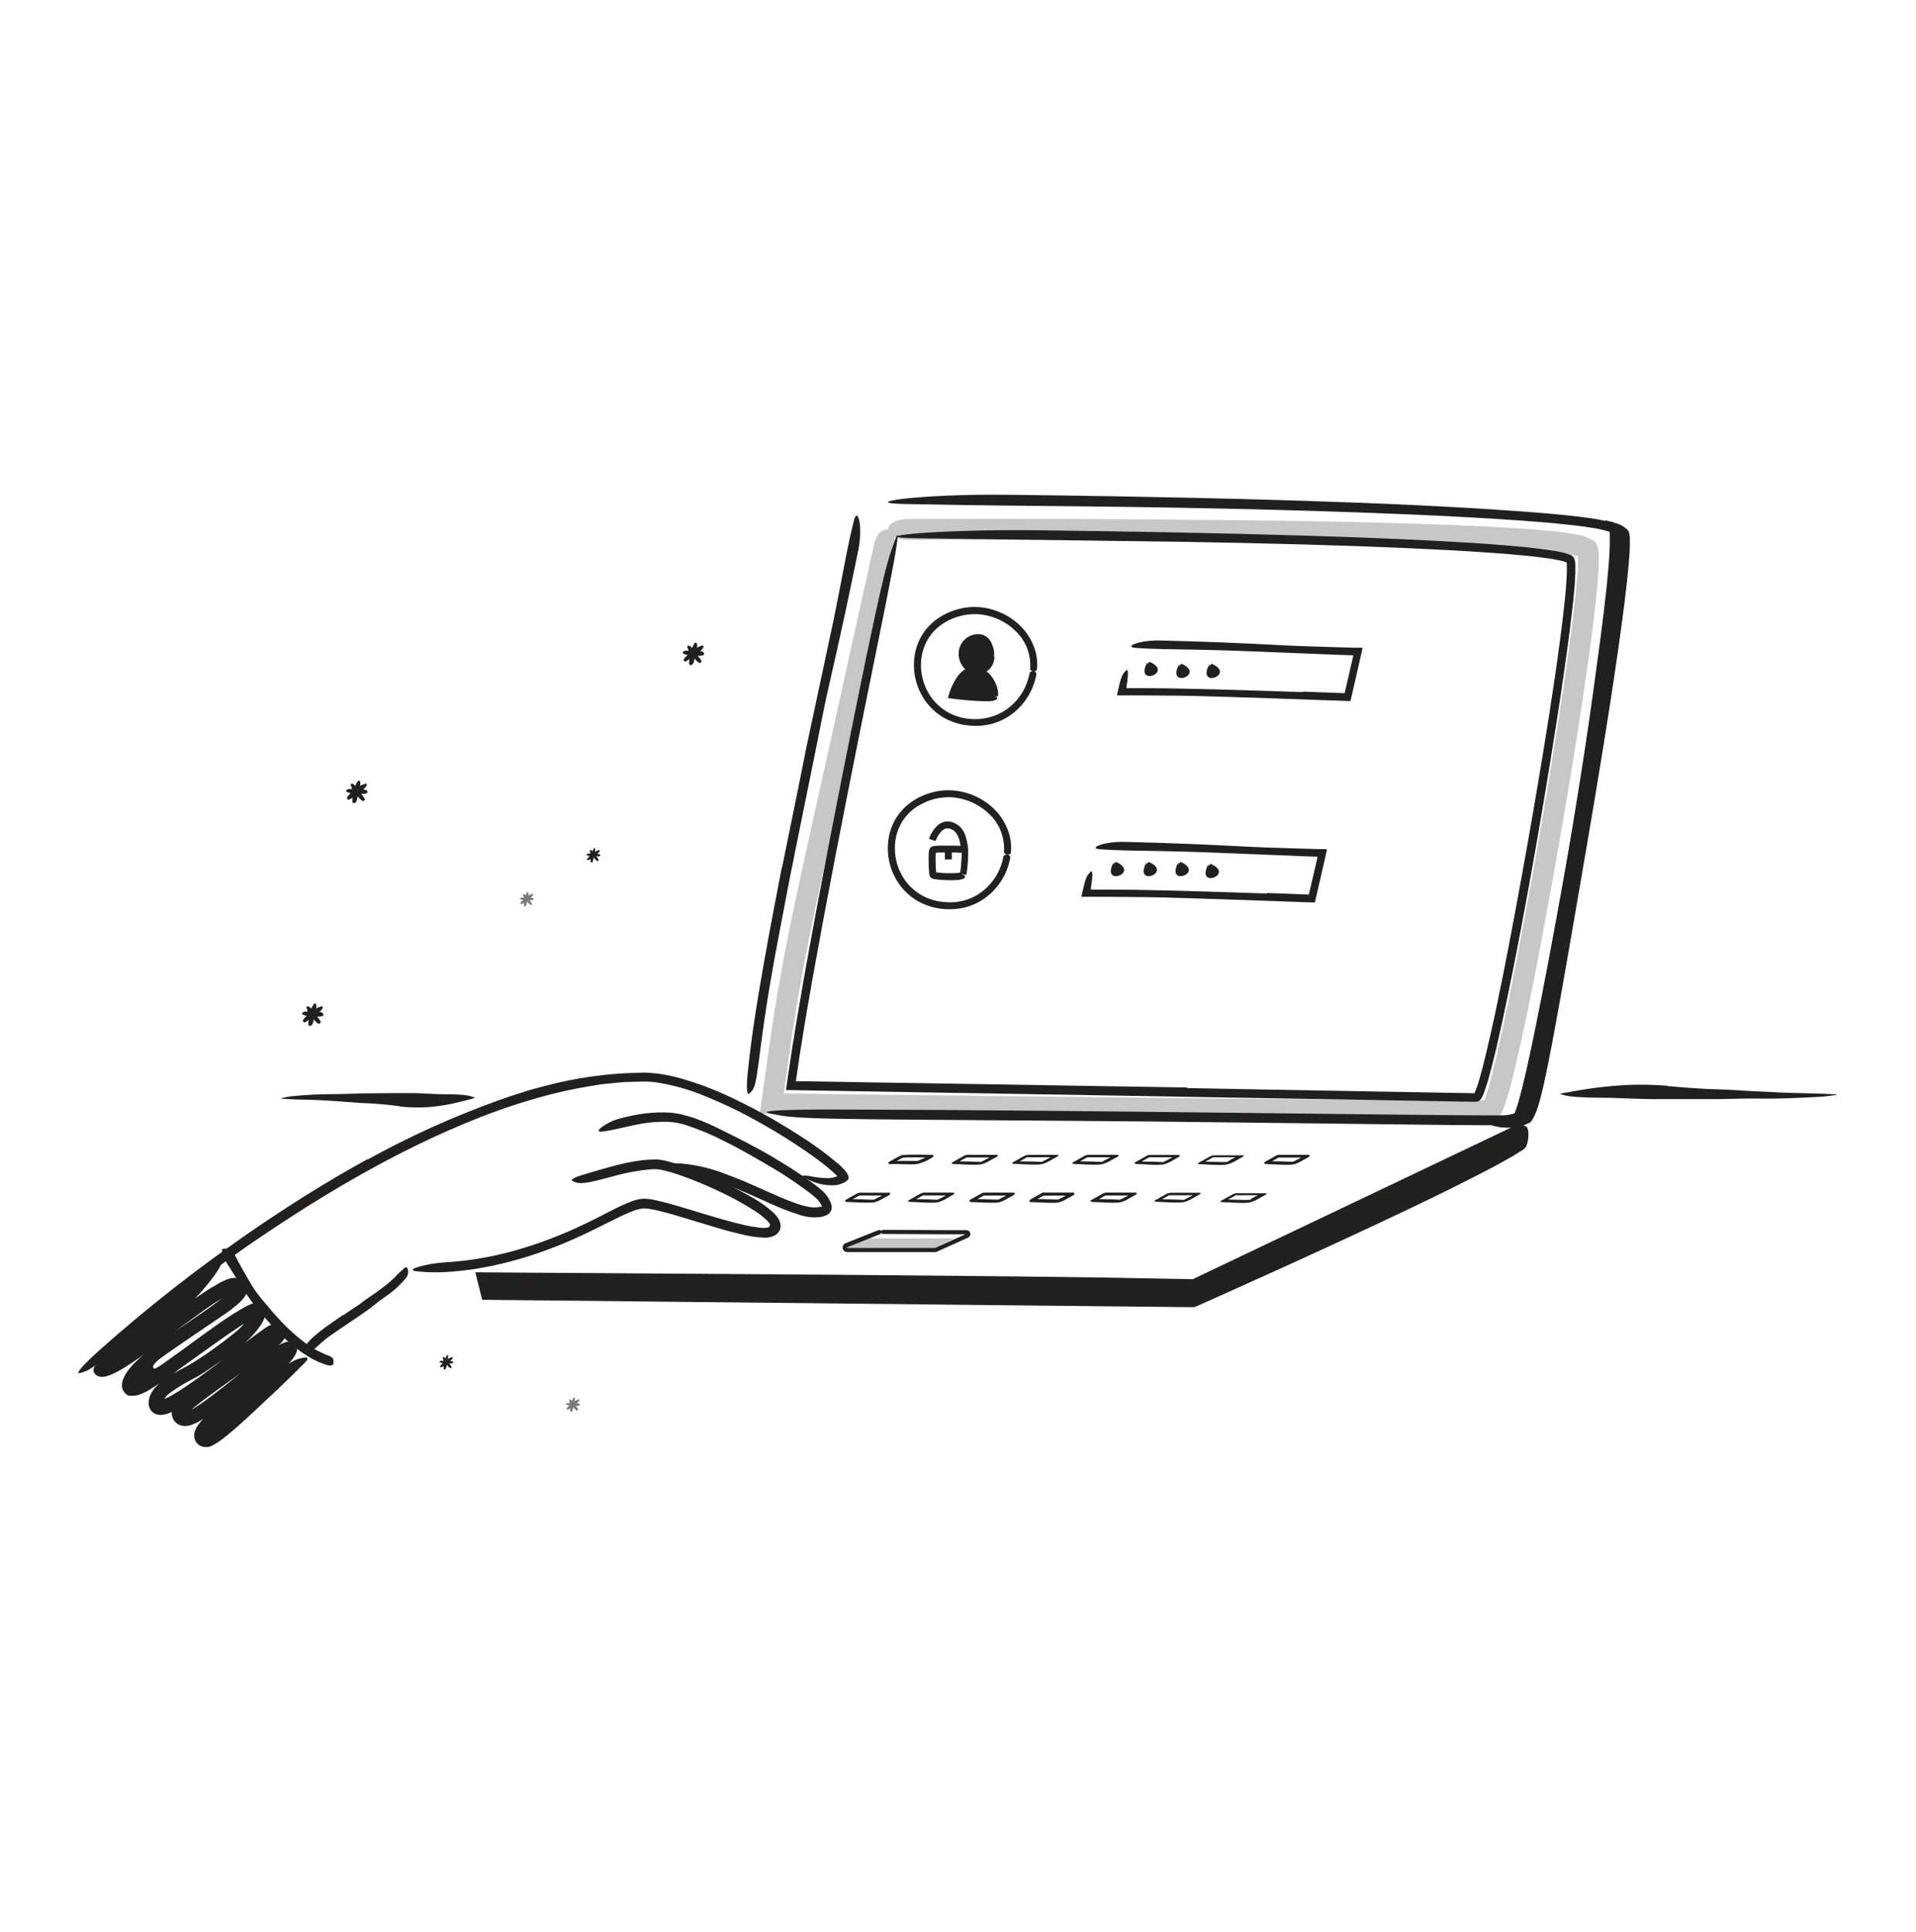 <svg width="120" height="121" viewBox="0 0 120 121" fill="none" xmlns="http://www.w3.org/2000/svg">
<g id="79.Login">
<g id="79.Login_2">
<path id="Vector" opacity="0.25" d="M59.743 77.56C59.845 77.56 58.401 78.252 58.401 78.252L52.927 78.181C52.825 78.181 54.387 77.562 54.387 77.562L59.743 77.56Z" fill="#221F1F"/>
<g id="Group" opacity="0.25">
<path id="Vector_2" d="M54.741 34.1L50.395 53.727C49.675 56.999 48.983 60.299 48.464 63.627C48.337 64.457 48.208 65.288 48.092 66.121L47.702 68.934L47.617 69.557L47.596 69.712C47.596 69.723 47.596 69.74 47.596 69.749H47.714H48.028L49.182 69.767L50.439 69.786L52.952 69.823L73.052 70.053L83.105 70.155L88.131 70.192L90.646 70.206H92.536H93.349L93.618 70.136C93.707 70.102 93.786 70.047 93.849 69.977C93.982 69.83 94.084 69.657 94.149 69.47C94.198 69.359 94.207 69.324 94.23 69.266L94.285 69.11L94.385 68.8C94.507 68.39 94.615 67.988 94.717 67.587C94.92 66.781 95.102 65.971 95.28 65.177C95.631 63.562 95.954 61.965 96.268 60.356C96.883 57.136 97.466 53.913 98.017 50.685C98.564 47.454 99.081 44.223 99.531 40.972C99.75 39.343 99.967 37.72 100.094 36.054C100.11 35.846 100.122 35.636 100.131 35.422V35.096V34.928V34.739C100.127 34.539 100.092 34.342 100.027 34.153C99.995 34.064 99.946 33.981 99.884 33.91C99.87 33.892 99.845 33.88 99.833 33.862L99.766 33.832L99.635 33.776C99.462 33.703 99.272 33.617 99.111 33.546L98.785 33.483C97.922 33.324 97.105 33.253 96.279 33.181C92.986 32.925 89.716 32.833 86.442 32.74C83.167 32.648 79.895 32.609 76.62 32.572C70.075 32.5 63.532 32.478 56.989 32.507C55.158 32.507 55.165 33.827 56.989 33.811C63.525 33.791 70.064 33.812 76.604 33.873C79.872 33.91 83.139 33.961 86.405 34.044C89.67 34.127 92.938 34.229 96.168 34.48C96.972 34.547 97.784 34.623 98.532 34.762L98.806 34.815H98.827V34.93V35.099V35.385C98.827 35.579 98.808 35.777 98.795 35.976C98.672 37.573 98.458 39.195 98.241 40.808C97.793 44.039 97.276 47.27 96.734 50.482C96.192 53.694 95.61 56.918 94.987 60.121C94.675 61.723 94.355 63.322 94.006 64.912C93.831 65.706 93.651 66.5 93.452 67.28C93.353 67.67 93.252 68.06 93.136 68.433L93.049 68.708L93.005 68.84L92.972 68.923H92.529H90.651L88.14 68.911L83.116 68.872L73.069 68.773L52.971 68.542L49.092 68.484L49.394 66.322C49.509 65.493 49.625 64.67 49.763 63.846C50.275 60.553 50.959 57.292 51.681 54.02L56.026 34.404C56.326 32.969 55.048 32.69 54.741 34.1Z" fill="#232020"/>
</g>
<path id="Vector_3" d="M19.112 64.028C19.112 64.056 19.068 64.044 19.02 64.012C18.998 63.995 18.982 63.973 18.971 63.947C18.969 63.929 18.969 63.91 18.971 63.892C18.971 63.892 19.064 63.779 19.091 63.742C19.119 63.708 19.151 63.678 19.186 63.652L19.394 63.481C19.41 63.469 19.427 63.458 19.445 63.449C19.507 63.42 19.564 63.381 19.613 63.333C19.618 63.331 19.623 63.327 19.626 63.322C19.63 63.317 19.632 63.312 19.634 63.306C19.685 63.25 19.743 63.201 19.807 63.16C19.865 63.135 19.915 63.107 19.971 63.08C19.975 63.078 19.979 63.077 19.983 63.077C19.988 63.077 19.992 63.078 19.996 63.08C20.024 63.08 20.035 63.08 20.052 63.061C20.073 63.047 20.095 63.035 20.118 63.024C20.134 63.022 20.149 63.022 20.165 63.024C20.181 63.024 20.197 63.056 20.197 63.061C20.197 63.066 20.211 63.084 20.22 63.093V63.105C20.199 63.16 20.17 63.212 20.135 63.26C20.135 63.26 19.978 63.412 19.962 63.43C19.953 63.439 19.941 63.446 19.929 63.449C19.929 63.449 19.802 63.573 19.795 63.578C19.788 63.583 19.745 63.629 19.705 63.633H19.687C19.641 63.673 19.591 63.71 19.539 63.742C19.514 63.76 19.491 63.779 19.468 63.8C19.468 63.8 19.456 63.8 19.451 63.8H19.433C19.375 63.848 19.313 63.887 19.26 63.94C19.26 63.952 19.17 63.984 19.158 63.998C19.147 64.012 19.115 64.016 19.112 64.028Z" fill="#221F1F"/>
<path id="Vector_4" d="M20.077 63.986C20.102 63.986 20.091 64.023 20.056 64.072C20.038 64.092 20.016 64.109 19.992 64.12H19.941C19.941 64.12 19.839 64.042 19.805 64.019C19.775 63.995 19.748 63.968 19.724 63.938C19.678 63.878 19.627 63.818 19.579 63.758C19.567 63.745 19.558 63.73 19.551 63.714C19.528 63.659 19.494 63.609 19.452 63.566C19.452 63.566 19.452 63.55 19.429 63.548C19.378 63.505 19.335 63.455 19.299 63.4C19.281 63.349 19.258 63.303 19.235 63.255C19.235 63.255 19.235 63.243 19.235 63.232C19.237 63.223 19.237 63.213 19.235 63.204C19.232 63.196 19.227 63.187 19.221 63.181C19.208 63.162 19.198 63.142 19.191 63.121C19.191 63.121 19.191 63.093 19.191 63.079C19.191 63.066 19.223 63.049 19.228 63.049C19.233 63.049 19.251 63.033 19.26 63.024H19.272C19.322 63.04 19.369 63.064 19.413 63.093L19.562 63.241C19.57 63.249 19.576 63.26 19.579 63.271C19.579 63.271 19.689 63.379 19.692 63.384C19.694 63.389 19.735 63.428 19.74 63.465C19.745 63.502 19.74 63.465 19.74 63.478C19.774 63.519 19.805 63.562 19.832 63.608C19.848 63.63 19.865 63.65 19.883 63.67C19.884 63.675 19.884 63.679 19.883 63.684C19.882 63.69 19.882 63.696 19.883 63.702C19.921 63.754 19.961 63.803 20.003 63.85C20.003 63.85 20.04 63.931 20.054 63.94C20.068 63.949 20.077 63.984 20.077 63.986Z" fill="#221F1F"/>
<path id="Vector_5" d="M19.5 64.213C19.5 64.238 19.477 64.25 19.419 64.254C19.392 64.252 19.365 64.245 19.341 64.234C19.33 64.219 19.321 64.203 19.313 64.187C19.313 64.187 19.313 64.051 19.313 64.007C19.314 63.966 19.319 63.925 19.329 63.885C19.348 63.804 19.364 63.721 19.382 63.64C19.387 63.623 19.394 63.605 19.403 63.59C19.431 63.532 19.45 63.471 19.458 63.407C19.458 63.396 19.458 63.387 19.458 63.375C19.462 63.304 19.476 63.234 19.5 63.167C19.53 63.117 19.551 63.066 19.576 63.015C19.576 63.015 19.576 62.999 19.59 62.992C19.604 62.985 19.618 62.964 19.622 62.948C19.629 62.925 19.639 62.902 19.652 62.881C19.662 62.87 19.674 62.861 19.687 62.853C19.687 62.853 19.731 62.853 19.733 62.853C19.735 62.853 19.758 62.853 19.772 62.865H19.786C19.803 62.918 19.814 62.973 19.818 63.029C19.818 63.029 19.791 63.232 19.791 63.26C19.788 63.271 19.784 63.282 19.777 63.292C19.777 63.292 19.756 63.458 19.756 63.465C19.756 63.472 19.756 63.53 19.719 63.557C19.682 63.585 19.719 63.557 19.719 63.576C19.708 63.632 19.693 63.686 19.673 63.74C19.673 63.767 19.673 63.797 19.654 63.825V63.839C19.654 63.839 19.654 63.85 19.654 63.857C19.636 63.923 19.62 63.99 19.608 64.058C19.608 64.074 19.567 64.144 19.564 64.162C19.562 64.18 19.495 64.204 19.5 64.213Z" fill="#221F1F"/>
<path id="Vector_6" d="M20.197 63.446C20.218 63.432 20.234 63.462 20.245 63.52C20.252 63.546 20.252 63.573 20.245 63.599C20.235 63.614 20.223 63.627 20.208 63.638C20.208 63.638 20.084 63.661 20.044 63.67C20.007 63.675 19.969 63.675 19.931 63.67H19.701C19.684 63.672 19.667 63.672 19.65 63.67C19.593 63.651 19.534 63.643 19.474 63.645C19.465 63.641 19.454 63.641 19.445 63.645C19.38 63.654 19.313 63.654 19.248 63.645C19.2 63.624 19.149 63.612 19.098 63.596C19.098 63.596 19.082 63.596 19.078 63.596C19.073 63.589 19.066 63.583 19.058 63.579C19.049 63.575 19.041 63.573 19.032 63.573C19.009 63.569 18.986 63.563 18.965 63.555C18.953 63.547 18.943 63.538 18.934 63.527C18.931 63.52 18.929 63.511 18.929 63.503C18.929 63.495 18.931 63.486 18.934 63.479C18.934 63.479 18.934 63.453 18.934 63.437V63.423C18.98 63.397 19.029 63.377 19.08 63.363L19.29 63.352C19.301 63.35 19.313 63.35 19.325 63.352C19.325 63.352 19.477 63.352 19.484 63.352C19.515 63.35 19.546 63.356 19.574 63.37C19.58 63.372 19.586 63.372 19.592 63.37C19.645 63.371 19.697 63.376 19.749 63.386C19.777 63.386 19.802 63.386 19.83 63.386H19.844H19.862C19.926 63.391 19.99 63.391 20.054 63.386C20.068 63.386 20.137 63.414 20.153 63.412C20.169 63.409 20.188 63.453 20.197 63.446Z" fill="#221F1F"/>
<path id="Vector_7" d="M21.872 50.08C21.872 50.106 21.828 50.096 21.78 50.064C21.759 50.047 21.742 50.025 21.731 49.999C21.729 49.981 21.729 49.962 21.731 49.944C21.731 49.933 21.821 49.831 21.851 49.794C21.879 49.76 21.911 49.729 21.946 49.702L22.154 49.533C22.169 49.52 22.186 49.51 22.204 49.501C22.267 49.472 22.324 49.433 22.373 49.386C22.373 49.386 22.391 49.372 22.394 49.358C22.444 49.302 22.503 49.253 22.567 49.213L22.731 49.132C22.731 49.132 22.731 49.12 22.756 49.132C22.781 49.143 22.795 49.132 22.811 49.113C22.832 49.099 22.855 49.087 22.878 49.077C22.894 49.074 22.909 49.074 22.924 49.077C22.941 49.077 22.957 49.109 22.954 49.113C22.952 49.118 22.971 49.136 22.98 49.146V49.157C22.958 49.212 22.929 49.264 22.895 49.312C22.895 49.312 22.738 49.462 22.721 49.483C22.712 49.491 22.7 49.498 22.687 49.501L22.555 49.63C22.53 49.656 22.499 49.675 22.465 49.686C22.465 49.686 22.451 49.686 22.447 49.697C22.401 49.737 22.351 49.772 22.299 49.803C22.274 49.822 22.25 49.842 22.227 49.863H22.211H22.191C22.131 49.907 22.074 49.954 22.02 50.004C22.02 50.004 21.93 50.046 21.916 50.062C21.902 50.078 21.875 50.069 21.872 50.08Z" fill="#221F1F"/>
<path id="Vector_8" d="M22.846 50.036C22.871 50.036 22.86 50.076 22.825 50.124C22.814 50.145 22.796 50.16 22.775 50.169C22.753 50.177 22.729 50.176 22.707 50.168C22.707 50.168 22.606 50.092 22.574 50.069C22.543 50.045 22.516 50.017 22.493 49.986L22.345 49.808C22.335 49.794 22.327 49.778 22.32 49.762C22.295 49.708 22.262 49.659 22.221 49.617C22.221 49.617 22.221 49.6 22.195 49.598C22.146 49.554 22.104 49.504 22.068 49.448C22.05 49.4 22.024 49.351 22.004 49.303C22.004 49.303 22.004 49.303 22.004 49.282C22.006 49.273 22.006 49.264 22.004 49.255C22.001 49.246 21.997 49.237 21.99 49.231C21.977 49.213 21.967 49.192 21.96 49.171C21.957 49.157 21.957 49.143 21.96 49.13C21.963 49.122 21.968 49.116 21.975 49.11C21.981 49.105 21.989 49.102 21.997 49.1C22.011 49.1 22.02 49.083 22.029 49.074C22.078 49.091 22.126 49.113 22.17 49.141C22.17 49.141 22.304 49.277 22.32 49.291C22.328 49.299 22.333 49.31 22.336 49.321C22.336 49.321 22.447 49.427 22.449 49.432C22.451 49.437 22.493 49.476 22.497 49.513C22.495 49.518 22.495 49.524 22.497 49.529C22.531 49.57 22.562 49.613 22.59 49.658C22.605 49.68 22.622 49.701 22.64 49.72C22.64 49.72 22.64 49.72 22.64 49.734C22.64 49.748 22.64 49.748 22.64 49.75C22.678 49.802 22.718 49.852 22.761 49.9C22.772 49.9 22.797 49.979 22.809 49.99C22.82 50.002 22.832 50.034 22.846 50.036Z" fill="#221F1F"/>
<path id="Vector_9" d="M22.26 50.265C22.26 50.29 22.237 50.302 22.179 50.304C22.152 50.304 22.125 50.298 22.101 50.286C22.09 50.271 22.08 50.256 22.071 50.24C22.071 50.24 22.071 50.103 22.071 50.06C22.07 50.018 22.076 49.977 22.087 49.937C22.105 49.857 22.122 49.773 22.14 49.693C22.143 49.674 22.147 49.655 22.154 49.637C22.183 49.58 22.201 49.519 22.209 49.455C22.212 49.45 22.213 49.444 22.213 49.439C22.213 49.433 22.212 49.428 22.209 49.423C22.213 49.353 22.227 49.283 22.251 49.217C22.281 49.167 22.302 49.114 22.327 49.063C22.327 49.063 22.327 49.047 22.341 49.042C22.355 49.037 22.366 49.014 22.373 48.998C22.38 48.974 22.39 48.952 22.403 48.931C22.403 48.931 22.424 48.913 22.438 48.904C22.452 48.894 22.479 48.904 22.484 48.904C22.488 48.904 22.509 48.904 22.523 48.904H22.537C22.554 48.957 22.565 49.012 22.569 49.067C22.569 49.067 22.542 49.27 22.542 49.298C22.538 49.31 22.533 49.321 22.526 49.33C22.526 49.33 22.507 49.497 22.505 49.501C22.502 49.506 22.505 49.568 22.47 49.596C22.436 49.623 22.47 49.607 22.47 49.614C22.458 49.67 22.442 49.724 22.424 49.778C22.415 49.806 22.409 49.835 22.405 49.864V49.877C22.405 49.883 22.405 49.89 22.405 49.896C22.387 49.962 22.373 50.029 22.362 50.097C22.362 50.113 22.32 50.18 22.318 50.198C22.316 50.217 22.256 50.254 22.26 50.265Z" fill="#221F1F"/>
<path id="Vector_10" d="M22.955 49.499C22.978 49.485 22.994 49.515 23.006 49.573C23.012 49.599 23.012 49.626 23.006 49.651L22.968 49.688C22.968 49.688 22.844 49.714 22.805 49.723C22.766 49.727 22.728 49.727 22.689 49.723H22.459C22.442 49.725 22.425 49.725 22.408 49.723C22.351 49.705 22.292 49.697 22.232 49.7C22.223 49.696 22.212 49.696 22.202 49.7C22.137 49.71 22.071 49.71 22.006 49.7C21.958 49.679 21.907 49.667 21.856 49.651C21.856 49.651 21.84 49.651 21.833 49.651C21.826 49.651 21.803 49.628 21.787 49.626C21.765 49.624 21.743 49.618 21.722 49.61C21.711 49.602 21.701 49.591 21.692 49.58C21.692 49.58 21.692 49.536 21.692 49.534C21.692 49.531 21.692 49.506 21.692 49.492V49.478C21.738 49.451 21.787 49.431 21.838 49.418H22.048C22.058 49.415 22.07 49.415 22.08 49.418C22.08 49.418 22.235 49.418 22.242 49.418C22.248 49.418 22.302 49.418 22.332 49.437C22.362 49.455 22.332 49.437 22.35 49.437C22.403 49.439 22.455 49.446 22.507 49.455C22.535 49.455 22.56 49.455 22.588 49.455H22.602H22.62C22.684 49.459 22.748 49.459 22.812 49.455C22.826 49.455 22.895 49.483 22.911 49.48C22.927 49.478 22.948 49.506 22.955 49.499Z" fill="#221F1F"/>
<path id="Vector_11" d="M42.96 41.431C42.96 41.459 42.916 41.447 42.868 41.415C42.846 41.398 42.83 41.376 42.819 41.35C42.818 41.332 42.818 41.313 42.819 41.295C42.819 41.295 42.912 41.182 42.939 41.145C42.968 41.111 43.001 41.08 43.036 41.053L43.242 40.884C43.258 40.872 43.275 40.861 43.292 40.852C43.355 40.823 43.412 40.784 43.461 40.736C43.471 40.73 43.48 40.72 43.484 40.709C43.534 40.653 43.591 40.604 43.655 40.563C43.712 40.538 43.766 40.51 43.819 40.483C43.819 40.483 43.832 40.471 43.844 40.483C43.855 40.494 43.883 40.483 43.899 40.464C43.921 40.45 43.944 40.438 43.968 40.427C43.984 40.425 43.999 40.425 44.015 40.427C44.029 40.427 44.045 40.459 44.045 40.464C44.045 40.469 44.059 40.487 44.07 40.496C44.047 40.551 44.019 40.603 43.985 40.651C43.985 40.651 43.825 40.803 43.809 40.822C43.8 40.831 43.789 40.837 43.777 40.84C43.777 40.84 43.65 40.965 43.645 40.969C43.641 40.974 43.595 41.02 43.553 41.025H43.535C43.488 41.065 43.439 41.101 43.387 41.133C43.362 41.151 43.338 41.17 43.316 41.191C43.316 41.191 43.304 41.191 43.299 41.191C43.293 41.19 43.287 41.19 43.281 41.191C43.221 41.235 43.164 41.282 43.11 41.332C43.11 41.343 43.018 41.376 43.006 41.389C42.995 41.403 42.965 41.419 42.96 41.431Z" fill="#221F1F"/>
<path id="Vector_12" d="M43.932 41.39C43.957 41.39 43.946 41.426 43.911 41.475C43.894 41.495 43.872 41.512 43.849 41.523H43.795C43.795 41.523 43.694 41.445 43.662 41.422C43.631 41.399 43.604 41.372 43.581 41.341L43.433 41.161C43.422 41.148 43.413 41.133 43.406 41.117C43.382 41.062 43.349 41.012 43.306 40.97C43.306 40.97 43.306 40.953 43.283 40.951C43.233 40.909 43.19 40.859 43.156 40.803C43.136 40.753 43.112 40.706 43.089 40.658C43.089 40.658 43.089 40.647 43.089 40.635C43.089 40.623 43.089 40.598 43.075 40.584C43.064 40.565 43.054 40.545 43.045 40.524C43.042 40.511 43.042 40.496 43.045 40.483C43.045 40.469 43.075 40.453 43.08 40.453C43.085 40.453 43.103 40.437 43.112 40.427C43.163 40.444 43.211 40.467 43.255 40.496C43.255 40.496 43.387 40.63 43.403 40.644C43.411 40.653 43.417 40.663 43.419 40.674C43.419 40.674 43.53 40.783 43.535 40.787C43.539 40.792 43.578 40.831 43.581 40.866C43.583 40.9 43.581 40.877 43.581 40.882C43.615 40.922 43.646 40.966 43.673 41.011C43.689 41.034 43.708 41.053 43.724 41.073V41.087C43.724 41.087 43.724 41.101 43.724 41.106C43.762 41.157 43.803 41.206 43.846 41.253C43.846 41.253 43.881 41.334 43.895 41.343C43.908 41.353 43.922 41.387 43.932 41.39Z" fill="#221F1F"/>
<path id="Vector_13" d="M43.348 41.616C43.348 41.641 43.327 41.653 43.267 41.657C43.24 41.655 43.214 41.648 43.191 41.636C43.18 41.622 43.169 41.606 43.161 41.59C43.161 41.59 43.161 41.454 43.161 41.41C43.161 41.369 43.167 41.328 43.177 41.288C43.195 41.207 43.211 41.124 43.23 41.043C43.234 41.026 43.241 41.008 43.251 40.992C43.279 40.935 43.298 40.873 43.308 40.81C43.308 40.799 43.308 40.789 43.308 40.778C43.311 40.707 43.325 40.637 43.35 40.57C43.378 40.519 43.401 40.469 43.426 40.418C43.426 40.418 43.426 40.399 43.438 40.395C43.449 40.39 43.465 40.367 43.47 40.351C43.474 40.335 43.488 40.307 43.5 40.284C43.51 40.273 43.522 40.264 43.535 40.256C43.546 40.256 43.578 40.256 43.581 40.256C43.583 40.256 43.606 40.256 43.62 40.268H43.634C43.652 40.321 43.663 40.376 43.666 40.432C43.666 40.432 43.638 40.635 43.638 40.663C43.636 40.674 43.631 40.685 43.624 40.695C43.624 40.695 43.606 40.861 43.604 40.866C43.6 40.9 43.588 40.933 43.567 40.96C43.567 40.96 43.567 40.96 43.567 40.979C43.557 41.035 43.542 41.09 43.521 41.142C43.521 41.17 43.509 41.2 43.502 41.228V41.242C43.502 41.242 43.502 41.242 43.502 41.26C43.483 41.326 43.468 41.393 43.456 41.461C43.456 41.477 43.414 41.544 43.414 41.565C43.414 41.586 43.345 41.604 43.348 41.616Z" fill="#221F1F"/>
<path id="Vector_14" d="M44.044 40.849C44.065 40.836 44.081 40.866 44.093 40.923C44.101 40.945 44.101 40.969 44.093 40.99C44.085 41.012 44.069 41.03 44.049 41.041C44.049 41.041 43.927 41.064 43.885 41.073C43.848 41.078 43.81 41.078 43.772 41.073H43.541C43.524 41.072 43.507 41.069 43.49 41.062C43.434 41.045 43.374 41.037 43.315 41.039C43.315 41.039 43.297 41.039 43.288 41.039C43.222 41.048 43.156 41.048 43.091 41.039C43.041 41.018 42.99 41.006 42.939 40.99C42.939 40.99 42.923 40.99 42.918 40.99C42.914 40.99 42.888 40.969 42.872 40.967C42.85 40.963 42.828 40.957 42.807 40.949C42.796 40.949 42.787 40.93 42.775 40.919C42.764 40.907 42.775 40.877 42.775 40.873C42.775 40.868 42.775 40.845 42.775 40.831C42.774 40.826 42.774 40.822 42.775 40.817C42.821 40.791 42.87 40.771 42.92 40.757L43.13 40.746C43.13 40.746 43.151 40.746 43.163 40.746C43.174 40.746 43.315 40.746 43.322 40.746C43.329 40.746 43.384 40.746 43.412 40.764C43.418 40.766 43.425 40.766 43.431 40.764C43.483 40.765 43.536 40.77 43.587 40.78C43.615 40.78 43.643 40.78 43.668 40.78H43.682H43.7C43.764 40.785 43.828 40.785 43.892 40.78C43.906 40.78 43.975 40.808 43.991 40.806C44.008 40.803 44.035 40.868 44.044 40.849Z" fill="#221F1F"/>
<g id="Group_2" opacity="0.6">
<path id="Vector_15" d="M32.681 56.617C32.681 56.636 32.656 56.629 32.624 56.617C32.611 56.607 32.602 56.593 32.596 56.578C32.595 56.567 32.595 56.555 32.596 56.544C32.596 56.544 32.656 56.472 32.675 56.449C32.693 56.428 32.714 56.408 32.737 56.391L32.871 56.281L32.903 56.26C32.943 56.24 32.979 56.216 33.011 56.186C33.018 56.181 33.023 56.175 33.025 56.167C33.058 56.132 33.096 56.1 33.136 56.073L33.242 56.02C33.242 56.02 33.242 56.02 33.256 56.02C33.27 56.02 33.281 56.02 33.293 56.008C33.307 55.998 33.322 55.99 33.337 55.983H33.364C33.364 55.983 33.383 56.001 33.383 56.004C33.383 56.006 33.383 56.017 33.399 56.024C33.384 56.059 33.364 56.091 33.341 56.121L33.228 56.23C33.228 56.23 33.215 56.23 33.208 56.244L33.122 56.324C33.104 56.338 33.09 56.357 33.065 56.361C33.035 56.387 33.003 56.41 32.97 56.431L32.921 56.47C32.921 56.47 32.921 56.47 32.91 56.47C32.871 56.497 32.834 56.527 32.799 56.56C32.799 56.56 32.741 56.587 32.732 56.597C32.723 56.606 32.684 56.611 32.681 56.617Z" fill="#221F1F"/>
<path id="Vector_16" d="M33.309 56.597C33.323 56.597 33.309 56.62 33.298 56.65C33.286 56.68 33.265 56.68 33.258 56.678H33.231C33.231 56.678 33.166 56.627 33.145 56.613C33.127 56.597 33.11 56.579 33.094 56.56L33 56.445C32.992 56.436 32.986 56.425 32.981 56.415C32.966 56.38 32.944 56.347 32.917 56.32C32.912 56.319 32.907 56.319 32.903 56.32C32.87 56.293 32.843 56.261 32.82 56.225C32.807 56.193 32.792 56.161 32.776 56.131C32.775 56.129 32.774 56.126 32.774 56.124C32.774 56.121 32.775 56.119 32.776 56.117C32.779 56.113 32.781 56.107 32.781 56.102C32.781 56.097 32.779 56.091 32.776 56.087L32.755 56.048C32.754 56.039 32.754 56.031 32.755 56.022C32.755 56.022 32.774 56.002 32.778 56.004C32.783 56.006 32.792 56.004 32.797 55.988C32.828 56 32.858 56.015 32.887 56.034C32.887 56.034 32.97 56.122 32.981 56.129C32.982 56.136 32.982 56.142 32.981 56.149C32.981 56.149 33.051 56.219 33.053 56.221C33.068 56.235 33.078 56.254 33.083 56.274C33.105 56.3 33.125 56.328 33.143 56.357C33.143 56.371 33.166 56.382 33.175 56.396C33.175 56.396 33.175 56.396 33.175 56.408C33.175 56.419 33.224 56.475 33.254 56.502C33.284 56.53 33.277 56.553 33.286 56.56C33.295 56.567 33.302 56.595 33.309 56.597Z" fill="#221F1F"/>
<path id="Vector_17" d="M32.931 56.74C32.931 56.756 32.917 56.763 32.882 56.765C32.867 56.77 32.851 56.77 32.836 56.765C32.829 56.756 32.822 56.746 32.818 56.735C32.818 56.735 32.818 56.65 32.818 56.62C32.815 56.594 32.815 56.568 32.818 56.542C32.831 56.491 32.841 56.438 32.852 56.385C32.855 56.373 32.86 56.362 32.866 56.352C32.884 56.315 32.896 56.276 32.901 56.235C32.903 56.228 32.903 56.221 32.901 56.214C32.902 56.168 32.911 56.123 32.926 56.08C32.944 56.048 32.958 56.013 32.974 55.981C32.991 55.949 32.974 55.969 32.974 55.967C32.974 55.965 32.991 55.949 32.995 55.937C33.001 55.923 33.007 55.909 33.014 55.895C33.02 55.888 33.026 55.882 33.035 55.877C33.035 55.877 33.06 55.877 33.062 55.877C33.065 55.877 33.078 55.877 33.085 55.877C33.095 55.911 33.102 55.946 33.104 55.981C33.104 55.981 33.085 56.112 33.083 56.126C33.081 56.14 33.083 56.14 33.083 56.149C33.083 56.158 33.069 56.255 33.067 56.258C33.066 56.279 33.059 56.3 33.046 56.318C33.045 56.32 33.044 56.322 33.044 56.325C33.044 56.327 33.045 56.329 33.046 56.332C33.038 56.367 33.028 56.401 33.016 56.435C33.01 56.453 33.006 56.472 33.005 56.491C33.005 56.491 33.005 56.491 33.005 56.502C32.993 56.545 32.984 56.588 32.977 56.632C32.977 56.632 32.949 56.687 32.949 56.699C32.949 56.71 32.928 56.733 32.931 56.74Z" fill="#221F1F"/>
<path id="Vector_18" d="M33.383 56.251C33.397 56.251 33.408 56.251 33.415 56.295C33.419 56.31 33.419 56.327 33.415 56.343L33.392 56.364C33.357 56.373 33.322 56.38 33.286 56.385C33.261 56.388 33.237 56.388 33.212 56.385H33.064H33.03C32.993 56.372 32.955 56.367 32.917 56.368C32.911 56.367 32.904 56.367 32.898 56.368C32.856 56.374 32.813 56.374 32.771 56.368L32.674 56.341C32.674 56.341 32.674 56.341 32.66 56.341C32.647 56.341 32.642 56.341 32.63 56.327C32.617 56.329 32.603 56.329 32.589 56.327C32.581 56.323 32.574 56.318 32.568 56.311C32.565 56.301 32.565 56.29 32.568 56.281C32.568 56.281 32.568 56.267 32.568 56.258C32.597 56.242 32.628 56.23 32.66 56.223H32.797C32.797 56.223 32.81 56.223 32.818 56.223C32.824 56.223 32.917 56.223 32.921 56.223C32.94 56.219 32.96 56.219 32.979 56.223C32.979 56.223 32.979 56.223 32.99 56.223C33.024 56.221 33.058 56.221 33.092 56.223H33.154H33.166C33.207 56.225 33.248 56.225 33.288 56.223C33.309 56.23 33.331 56.235 33.353 56.239C33.353 56.239 33.378 56.255 33.383 56.251Z" fill="#221F1F"/>
</g>
<g id="Group_3" opacity="0.6">
<path id="Vector_19" d="M35.575 88.284C35.575 88.302 35.547 88.284 35.517 88.284C35.487 88.284 35.487 88.252 35.49 88.245C35.489 88.233 35.489 88.222 35.49 88.21C35.49 88.21 35.55 88.138 35.568 88.115C35.586 88.093 35.607 88.074 35.63 88.058L35.769 87.945L35.801 87.924C35.84 87.904 35.877 87.879 35.91 87.85C35.916 87.845 35.921 87.839 35.923 87.832C35.956 87.795 35.993 87.764 36.034 87.739C36.071 87.723 36.103 87.702 36.138 87.684C36.173 87.665 36.138 87.684 36.154 87.684C36.17 87.684 36.18 87.684 36.189 87.672C36.203 87.663 36.217 87.654 36.233 87.647H36.263C36.263 87.647 36.281 87.665 36.281 87.668C36.281 87.67 36.281 87.682 36.295 87.689C36.279 87.722 36.26 87.755 36.237 87.785L36.124 87.894C36.124 87.894 36.11 87.894 36.103 87.908C36.097 87.922 36.02 87.986 36.018 87.989C36.002 88.006 35.981 88.018 35.958 88.025C35.929 88.052 35.897 88.075 35.864 88.095L35.817 88.134H35.803C35.766 88.162 35.73 88.192 35.695 88.224C35.695 88.224 35.637 88.252 35.628 88.261C35.619 88.27 35.577 88.277 35.575 88.284Z" fill="#221F1F"/>
<path id="Vector_20" d="M36.201 88.263C36.217 88.263 36.201 88.287 36.189 88.317C36.179 88.329 36.166 88.34 36.152 88.347H36.12C36.12 88.347 36.055 88.296 36.034 88.282C36.015 88.267 35.998 88.249 35.984 88.229L35.887 88.114C35.88 88.104 35.875 88.094 35.871 88.084C35.853 88.049 35.832 88.017 35.806 87.989C35.802 87.983 35.796 87.979 35.79 87.977C35.759 87.95 35.732 87.918 35.709 87.883C35.695 87.85 35.679 87.82 35.665 87.79C35.651 87.76 35.665 87.79 35.665 87.774C35.665 87.758 35.665 87.751 35.665 87.744C35.657 87.732 35.65 87.719 35.644 87.705C35.643 87.697 35.643 87.688 35.644 87.68C35.644 87.68 35.663 87.661 35.665 87.661C35.667 87.661 35.679 87.661 35.686 87.645C35.717 87.657 35.746 87.672 35.774 87.691C35.774 87.691 35.859 87.779 35.871 87.786C35.872 87.793 35.872 87.8 35.871 87.807L35.944 87.878C35.959 87.893 35.97 87.911 35.974 87.931C35.974 87.931 36.014 87.987 36.034 88.014C36.044 88.028 36.055 88.041 36.067 88.053V88.065C36.091 88.098 36.117 88.13 36.145 88.16C36.145 88.16 36.168 88.21 36.175 88.22C36.182 88.229 36.194 88.261 36.201 88.263Z" fill="#221F1F"/>
<path id="Vector_21" d="M35.825 88.406C35.825 88.422 35.811 88.429 35.776 88.432C35.759 88.432 35.742 88.428 35.728 88.42C35.721 88.411 35.715 88.401 35.711 88.39C35.711 88.39 35.711 88.305 35.711 88.275C35.712 88.248 35.716 88.222 35.723 88.196L35.758 88.039C35.76 88.028 35.764 88.017 35.769 88.007C35.788 87.97 35.8 87.93 35.806 87.889C35.808 87.886 35.809 87.883 35.809 87.879C35.809 87.875 35.808 87.872 35.806 87.869C35.809 87.823 35.819 87.778 35.834 87.735C35.851 87.703 35.866 87.669 35.88 87.636C35.88 87.636 35.88 87.624 35.88 87.622C35.88 87.619 35.896 87.603 35.901 87.592C35.905 87.577 35.911 87.563 35.919 87.55C35.924 87.542 35.931 87.535 35.94 87.532C35.94 87.532 35.965 87.532 35.968 87.532C35.97 87.532 35.981 87.532 35.991 87.532C36 87.566 36.005 87.6 36.007 87.636C36.007 87.636 35.988 87.767 35.988 87.781C35.99 87.788 35.99 87.796 35.988 87.804C35.988 87.804 35.977 87.91 35.974 87.912C35.972 87.915 35.974 87.956 35.951 87.972C35.928 87.989 35.951 87.972 35.951 87.986C35.944 88.022 35.935 88.056 35.924 88.09C35.918 88.108 35.913 88.127 35.91 88.146C35.898 88.188 35.888 88.231 35.88 88.275C35.88 88.286 35.855 88.33 35.852 88.342C35.85 88.353 35.822 88.406 35.825 88.406Z" fill="#221F1F"/>
<path id="Vector_22" d="M36.277 87.917C36.291 87.917 36.3 87.917 36.309 87.961C36.313 87.977 36.313 87.993 36.309 88.009L36.286 88.03C36.286 88.03 36.205 88.046 36.18 88.051C36.155 88.054 36.13 88.054 36.106 88.051H35.956H35.924C35.887 88.039 35.849 88.033 35.811 88.035C35.805 88.032 35.798 88.032 35.792 88.035C35.75 88.041 35.707 88.041 35.665 88.035L35.568 88.007C35.568 88.007 35.557 88.007 35.554 88.007C35.552 88.007 35.534 87.996 35.525 87.993C35.51 87.992 35.496 87.988 35.483 87.982C35.475 87.978 35.468 87.972 35.462 87.966C35.46 87.961 35.459 87.957 35.459 87.952C35.459 87.947 35.46 87.942 35.462 87.938C35.462 87.938 35.462 87.922 35.462 87.912C35.492 87.897 35.524 87.885 35.557 87.878H35.693C35.693 87.878 35.707 87.878 35.714 87.878C35.721 87.878 35.813 87.878 35.815 87.878C35.836 87.876 35.857 87.88 35.875 87.889H35.887C35.921 87.891 35.955 87.895 35.988 87.901H36.039H36.051C36.091 87.903 36.132 87.903 36.173 87.901C36.184 87.901 36.228 87.919 36.238 87.917C36.247 87.915 36.27 87.922 36.277 87.917Z" fill="#221F1F"/>
</g>
<path id="Vector_23" d="M36.856 53.874C36.856 53.89 36.828 53.874 36.798 53.874C36.786 53.863 36.776 53.85 36.77 53.835C36.769 53.823 36.769 53.812 36.77 53.8C36.77 53.8 36.831 53.729 36.849 53.706C36.868 53.684 36.889 53.664 36.911 53.645C36.957 53.611 37.001 53.574 37.045 53.537C37.055 53.529 37.066 53.522 37.077 53.516C37.118 53.497 37.154 53.471 37.186 53.44C37.186 53.44 37.197 53.44 37.2 53.424C37.233 53.388 37.27 53.356 37.31 53.329C37.347 53.313 37.38 53.295 37.414 53.276C37.449 53.258 37.414 53.276 37.431 53.276C37.447 53.276 37.456 53.276 37.467 53.265L37.511 53.242C37.511 53.242 37.53 53.242 37.539 53.242C37.548 53.242 37.557 53.26 37.557 53.263C37.557 53.265 37.557 53.276 37.571 53.283C37.555 53.317 37.536 53.35 37.514 53.38L37.401 53.489H37.38L37.294 53.572C37.276 53.586 37.262 53.604 37.237 53.609C37.207 53.634 37.174 53.655 37.142 53.678C37.11 53.701 37.11 53.703 37.094 53.715C37.057 53.747 37.015 53.77 36.983 53.805C36.95 53.839 36.925 53.835 36.916 53.844C36.907 53.853 36.858 53.867 36.856 53.874Z" fill="#221F1F"/>
<path id="Vector_24" d="M37.481 53.851C37.498 53.851 37.481 53.876 37.481 53.906C37.47 53.918 37.457 53.927 37.442 53.934H37.41C37.41 53.934 37.345 53.883 37.325 53.867C37.304 53.853 37.287 53.835 37.274 53.814C37.241 53.775 37.209 53.738 37.179 53.699C37.172 53.69 37.165 53.681 37.161 53.671C37.145 53.636 37.123 53.604 37.096 53.576C37.096 53.576 37.096 53.576 37.082 53.565C37.049 53.537 37.021 53.505 36.999 53.468C36.987 53.436 36.972 53.405 36.955 53.376C36.955 53.376 36.955 53.376 36.955 53.362C36.958 53.357 36.96 53.351 36.96 53.346C36.96 53.34 36.958 53.334 36.955 53.329L36.934 53.292C36.933 53.283 36.933 53.274 36.934 53.265C36.934 53.265 36.953 53.246 36.958 53.246C36.962 53.246 36.958 53.246 36.976 53.232C37.008 53.245 37.038 53.26 37.066 53.279C37.066 53.279 37.149 53.366 37.161 53.376C37.161 53.382 37.161 53.388 37.161 53.394C37.161 53.394 37.23 53.465 37.232 53.468C37.234 53.47 37.26 53.495 37.262 53.519V53.53C37.285 53.555 37.305 53.582 37.322 53.611C37.332 53.626 37.342 53.64 37.355 53.652C37.382 53.682 37.403 53.719 37.433 53.747C37.463 53.775 37.456 53.798 37.465 53.805C37.474 53.812 37.477 53.851 37.481 53.851Z" fill="#221F1F"/>
<path id="Vector_25" d="M37.105 53.994C37.105 54.01 37.091 54.019 37.057 54.022C37.041 54.021 37.025 54.017 37.011 54.01L36.992 53.98C36.992 53.98 36.992 53.892 36.992 53.865C36.99 53.839 36.99 53.812 36.992 53.786C37.006 53.733 37.015 53.68 37.027 53.629C37.03 53.617 37.035 53.606 37.041 53.595C37.058 53.557 37.07 53.518 37.075 53.477C37.077 53.474 37.078 53.47 37.078 53.467C37.078 53.463 37.077 53.459 37.075 53.456C37.079 53.411 37.088 53.366 37.103 53.322C37.121 53.29 37.135 53.258 37.151 53.225C37.167 53.193 37.151 53.214 37.151 53.212C37.151 53.209 37.167 53.193 37.172 53.182C37.176 53.166 37.182 53.151 37.191 53.138C37.196 53.131 37.203 53.126 37.211 53.122C37.211 53.122 37.237 53.122 37.239 53.122C37.241 53.122 37.255 53.122 37.262 53.122C37.272 53.155 37.279 53.19 37.281 53.225C37.281 53.225 37.262 53.355 37.26 53.371C37.261 53.378 37.261 53.385 37.26 53.392C37.26 53.392 37.26 53.498 37.246 53.502C37.245 53.524 37.237 53.545 37.225 53.562C37.224 53.564 37.224 53.566 37.224 53.568C37.224 53.57 37.224 53.572 37.225 53.574C37.218 53.61 37.208 53.645 37.195 53.68C37.189 53.698 37.185 53.717 37.181 53.735C37.169 53.778 37.16 53.821 37.154 53.865C37.143 53.886 37.134 53.909 37.126 53.932C37.126 53.932 37.103 53.989 37.105 53.994Z" fill="#221F1F"/>
<path id="Vector_26" d="M37.557 53.507C37.571 53.507 37.581 53.507 37.59 53.551C37.593 53.566 37.593 53.582 37.59 53.597C37.583 53.606 37.575 53.614 37.567 53.62C37.532 53.628 37.496 53.634 37.461 53.639C37.436 53.642 37.411 53.642 37.387 53.639H37.239H37.204C37.168 53.628 37.13 53.623 37.091 53.625C37.085 53.623 37.079 53.623 37.073 53.625C37.031 53.632 36.988 53.632 36.946 53.625L36.849 53.595C36.847 53.596 36.844 53.596 36.842 53.596C36.84 53.596 36.837 53.596 36.835 53.595C36.832 53.59 36.828 53.586 36.822 53.583C36.817 53.581 36.811 53.58 36.805 53.581L36.764 53.569C36.764 53.569 36.75 53.569 36.743 53.551C36.736 53.532 36.743 53.526 36.743 53.523C36.743 53.521 36.743 53.507 36.743 53.498C36.772 53.481 36.803 53.468 36.835 53.461H36.971H36.992C36.992 53.461 37.091 53.461 37.096 53.461C37.116 53.459 37.136 53.463 37.154 53.472H37.165C37.199 53.474 37.233 53.478 37.267 53.484H37.327H37.338C37.38 53.486 37.421 53.486 37.463 53.484C37.484 53.49 37.506 53.495 37.527 53.498C37.527 53.498 37.553 53.509 37.557 53.507Z" fill="#221F1F"/>
<path id="Vector_27" d="M27.648 85.637C27.648 85.653 27.621 85.637 27.591 85.637C27.578 85.626 27.567 85.613 27.561 85.598C27.559 85.586 27.559 85.575 27.561 85.563C27.561 85.563 27.621 85.492 27.639 85.469C27.657 85.446 27.678 85.426 27.701 85.409L27.833 85.3L27.867 85.279C27.906 85.26 27.942 85.235 27.974 85.206C27.974 85.206 27.974 85.206 27.988 85.187C28.021 85.151 28.059 85.119 28.101 85.092L28.204 85.039C28.204 85.039 28.204 85.039 28.221 85.039C28.227 85.04 28.233 85.039 28.239 85.036C28.245 85.034 28.251 85.03 28.255 85.025L28.299 85.002C28.299 85.002 28.317 85.002 28.329 85.002C28.341 85.002 28.348 85.021 28.345 85.023C28.343 85.025 28.345 85.037 28.361 85.044C28.346 85.078 28.327 85.11 28.306 85.141C28.306 85.141 28.202 85.238 28.193 85.249C28.187 85.255 28.18 85.259 28.172 85.261L28.084 85.344C28.066 85.358 28.052 85.376 28.027 85.381C27.998 85.407 27.966 85.43 27.932 85.45L27.886 85.489H27.874C27.84 85.519 27.798 85.545 27.764 85.577C27.729 85.609 27.706 85.607 27.699 85.616C27.692 85.626 27.651 85.623 27.648 85.637Z" fill="#221F1F"/>
<path id="Vector_28" d="M28.274 85.609C28.29 85.609 28.274 85.633 28.274 85.663C28.264 85.674 28.251 85.684 28.237 85.69H28.202L28.119 85.626C28.1 85.61 28.082 85.592 28.066 85.573C28.036 85.533 28.004 85.494 27.972 85.457C27.965 85.448 27.959 85.438 27.956 85.427C27.939 85.392 27.918 85.36 27.891 85.333C27.887 85.328 27.881 85.324 27.875 85.321C27.843 85.293 27.816 85.26 27.794 85.224C27.78 85.194 27.764 85.164 27.75 85.132C27.736 85.1 27.75 85.132 27.75 85.118C27.75 85.104 27.75 85.095 27.75 85.088C27.741 85.076 27.734 85.063 27.729 85.049C27.727 85.04 27.727 85.03 27.729 85.021C27.729 85.021 27.748 85.003 27.75 85.005C27.752 85.007 27.764 85.005 27.771 84.989C27.803 84.999 27.832 85.014 27.858 85.035L27.953 85.129C27.955 85.136 27.955 85.144 27.953 85.15L28.025 85.222C28.025 85.238 28.055 85.252 28.057 85.273C28.056 85.276 28.056 85.28 28.057 85.284C28.08 85.31 28.1 85.338 28.117 85.367L28.152 85.406C28.152 85.406 28.152 85.406 28.152 85.418C28.175 85.451 28.2 85.483 28.228 85.513C28.228 85.513 28.253 85.563 28.26 85.57C28.267 85.577 28.267 85.607 28.274 85.609Z" fill="#221F1F"/>
<path id="Vector_29" d="M27.898 85.752C27.898 85.769 27.884 85.776 27.847 85.778C27.831 85.778 27.815 85.774 27.801 85.766C27.794 85.757 27.788 85.747 27.785 85.736C27.785 85.736 27.785 85.649 27.785 85.621C27.781 85.595 27.781 85.569 27.785 85.543L27.819 85.386C27.822 85.374 27.826 85.362 27.831 85.351C27.85 85.315 27.862 85.276 27.868 85.236C27.869 85.228 27.869 85.22 27.868 85.213C27.87 85.168 27.88 85.123 27.895 85.081C27.912 85.049 27.925 85.014 27.942 84.982C27.958 84.949 27.942 84.97 27.942 84.968C27.942 84.966 27.958 84.949 27.96 84.938C27.965 84.924 27.971 84.91 27.979 84.896C27.984 84.889 27.991 84.883 27.999 84.878C28.004 84.876 28.008 84.875 28.013 84.875C28.018 84.875 28.023 84.876 28.027 84.878C28.027 84.878 28.043 84.878 28.052 84.878C28.064 84.911 28.07 84.946 28.071 84.982C28.071 84.982 28.052 85.113 28.052 85.127C28.052 85.141 28.052 85.141 28.052 85.148C28.052 85.155 28.039 85.254 28.039 85.259C28.039 85.263 28.039 85.302 28.015 85.319V85.33C28.009 85.367 27.999 85.402 27.985 85.436C27.985 85.455 27.985 85.473 27.985 85.492C27.985 85.536 27.962 85.577 27.958 85.621C27.953 85.665 27.93 85.676 27.93 85.688C27.93 85.699 27.895 85.746 27.898 85.752Z" fill="#221F1F"/>
<path id="Vector_30" d="M28.348 85.264C28.364 85.264 28.373 85.264 28.38 85.307C28.385 85.323 28.385 85.34 28.38 85.356C28.372 85.364 28.364 85.37 28.355 85.377C28.32 85.386 28.286 85.392 28.251 85.397C28.226 85.401 28.201 85.401 28.177 85.397H28.027C28.016 85.4 28.005 85.4 27.995 85.397C27.958 85.387 27.92 85.382 27.882 85.384C27.875 85.381 27.868 85.381 27.861 85.384C27.82 85.389 27.777 85.389 27.736 85.384C27.704 85.372 27.672 85.365 27.637 85.356C27.602 85.347 27.637 85.356 27.623 85.356C27.609 85.356 27.605 85.344 27.595 85.342C27.58 85.341 27.565 85.337 27.552 85.331C27.552 85.331 27.552 85.331 27.533 85.314C27.515 85.298 27.533 85.287 27.533 85.284C27.533 85.282 27.533 85.268 27.533 85.261C27.563 85.246 27.595 85.234 27.628 85.227H27.762C27.762 85.227 27.775 85.227 27.782 85.227H27.886C27.906 85.226 27.926 85.23 27.944 85.238C27.978 85.24 28.012 85.243 28.045 85.25H28.108H28.119C28.16 85.252 28.201 85.252 28.242 85.25C28.242 85.25 28.295 85.266 28.306 85.266C28.318 85.266 28.343 85.266 28.348 85.264Z" fill="#221F1F"/>
<path id="Vector_31" d="M48.98 54.338L50.104 48.82C50.238 48.146 50.37 47.475 50.504 46.806L52.017 39.728C52.248 38.68 52.451 37.626 52.652 36.583C52.915 35.244 53.148 33.892 53.492 32.569C53.707 31.748 54.067 32.925 53.753 34.464C53.199 37.194 52.617 39.915 51.983 42.652C51.602 44.288 51.291 46.01 50.942 47.692C50.568 49.538 50.193 51.39 49.816 53.249C49.585 54.389 49.354 55.529 49.144 56.671C48.812 58.4 48.48 60.133 48.189 61.861C48.078 62.53 47.977 63.195 47.877 63.857C47.778 64.519 47.695 65.184 47.605 65.849C47.566 66.142 47.527 66.428 47.49 66.723C47.342 67.817 47.259 68.159 47.054 68.371C47.013 68.422 46.968 68.469 46.92 68.512C46.779 68.6 46.74 68.138 46.818 67.33C47.049 64.93 47.467 62.426 47.914 59.92C48.244 58.06 48.607 56.196 48.964 54.336L48.98 54.338Z" fill="#221F1F"/>
<path id="Vector_32" d="M95.693 66.714C96.413 63.483 97.016 60.227 97.599 56.966C98.183 53.706 98.721 50.431 99.226 47.156C99.596 44.766 99.919 42.37 100.239 39.977C100.376 38.92 100.507 37.863 100.618 36.809C100.671 36.28 100.722 35.752 100.763 35.223C100.805 34.695 100.835 34.166 100.821 33.659C100.821 33.596 100.821 33.534 100.821 33.474V33.389V33.359C100.819 33.339 100.81 33.32 100.796 33.306C100.774 33.295 100.752 33.288 100.729 33.283C100.491 33.206 100.248 33.148 100.002 33.107C99.489 33.017 98.966 32.943 98.439 32.888C97.387 32.768 96.326 32.68 95.264 32.604C91.018 32.309 86.755 32.143 82.496 32.009C78.716 31.889 74.91 31.815 71.156 31.757C66.332 31.688 61.489 31.672 56.67 31.568C53.67 31.508 57.48 30.929 63.042 30.989C67.965 31.043 72.895 31.132 77.832 31.256C82.768 31.39 87.711 31.556 92.677 31.856C94.161 31.951 95.661 32.05 97.17 32.182C97.925 32.253 98.682 32.325 99.443 32.433L100.016 32.519L100.592 32.636C100.694 32.661 100.794 32.691 100.892 32.726L101.096 32.793C101.167 32.82 101.229 32.867 101.276 32.927C101.319 32.991 101.35 33.062 101.368 33.137C101.379 33.176 101.387 33.215 101.393 33.255C101.393 33.301 101.405 33.329 101.407 33.354C101.419 33.456 101.426 33.558 101.428 33.661C101.431 34.436 101.393 35.211 101.315 35.983C101.248 36.746 101.167 37.508 101.084 38.267C100.911 39.788 100.71 41.304 100.5 42.809C100.039 46.12 99.527 49.427 98.966 52.732C98.414 56.029 97.832 59.323 97.195 62.606C96.937 63.929 96.669 65.251 96.376 66.566C96.231 67.226 96.079 67.884 95.915 68.54C95.829 68.867 95.739 69.193 95.638 69.52C95.585 69.684 95.529 69.848 95.463 70.014C95.395 70.18 95.264 70.51 95.001 70.476H93.882H92.816L90.683 70.462L72.016 70.243L57.748 70.132L54.623 70.106C50.714 70.06 49.47 69.998 48.623 69.82C48.432 69.779 48.18 69.737 48.069 69.698C47.698 69.566 49.292 69.488 52.156 69.495C60.649 69.509 69.605 69.61 78.596 69.714L86.762 69.806L90.852 69.846L92.894 69.859H93.916H94.839L94.86 69.813C94.913 69.691 94.962 69.553 95.008 69.412C95.1 69.128 95.181 68.833 95.259 68.535C95.416 67.942 95.557 67.34 95.693 66.735V66.714Z" fill="#221F1F"/>
<path id="Vector_33" d="M74.375 68.154L86.197 68.366L92.109 68.47H92.34C92.354 68.47 92.358 68.456 92.365 68.445V68.428L92.393 68.366C92.482 68.148 92.559 67.926 92.624 67.699C92.762 67.238 92.885 66.762 93.002 66.287C93.233 65.334 93.45 64.374 93.655 63.414C94.255 60.603 94.777 57.776 95.294 54.952C95.9 51.63 96.467 48.302 96.995 44.966C97.255 43.298 97.505 41.627 97.724 39.956C97.835 39.121 97.936 38.283 98.019 37.448C98.061 37.028 98.098 36.61 98.118 36.195C98.13 35.987 98.137 35.779 98.132 35.578V35.428C98.132 35.385 98.132 35.32 98.132 35.306C98.132 35.292 98.121 35.212 98.072 35.207L97.841 35.135L97.541 35.073C97.341 35.029 97.135 34.997 96.928 34.969C96.517 34.905 96.099 34.863 95.681 34.817C94.846 34.732 94.006 34.665 93.164 34.607C91.484 34.489 89.797 34.406 88.112 34.33C83.621 34.134 79.112 34.025 74.64 33.945L57.422 33.714C53.852 33.656 58.385 33.135 64.994 33.213C70.532 33.28 76.059 33.379 81.609 33.545C84.378 33.629 87.148 33.732 89.931 33.875C91.315 33.949 92.7 34.03 94.101 34.143C94.447 34.169 94.793 34.201 95.144 34.233C95.495 34.265 95.836 34.3 96.189 34.344C96.542 34.388 96.882 34.432 97.237 34.485C97.412 34.505 97.592 34.552 97.768 34.586C97.86 34.601 97.951 34.622 98.04 34.648L98.382 34.762C98.443 34.791 98.497 34.835 98.539 34.889C98.581 34.943 98.61 35.006 98.624 35.073C98.641 35.141 98.654 35.209 98.663 35.279C98.663 35.325 98.663 35.371 98.663 35.415C98.663 35.592 98.663 35.758 98.663 35.927C98.651 36.259 98.628 36.589 98.601 36.917C98.439 38.687 98.19 40.455 97.938 42.225C97.687 43.995 97.403 45.79 97.115 47.578C96.535 51.155 95.912 54.748 95.236 58.298C94.865 60.25 94.477 62.198 94.055 64.141C93.842 65.115 93.623 66.084 93.362 67.051C93.241 67.542 93.093 68.027 92.919 68.502L92.88 68.595C92.866 68.625 92.857 68.655 92.829 68.705C92.788 68.793 92.729 68.872 92.656 68.936C92.621 68.968 92.576 68.988 92.529 68.992C92.482 69.002 92.434 69.007 92.386 69.005H92.155L91.412 68.994L79.498 68.786L64.835 68.535L53.723 68.348L50.954 68.302L49.447 68.276H49.23C49.23 68.276 49.23 68.258 49.23 68.249L49.265 68.004L49.329 67.558L49.431 66.866C49.696 65.036 50.01 63.22 50.326 61.408C51.33 55.782 52.403 50.285 53.518 44.752C53.765 43.533 54.009 42.34 54.261 41.112C55.214 36.562 55.569 35.126 55.925 34.189C56.008 33.975 56.102 33.688 56.155 33.566C56.363 33.155 56.045 35.025 55.368 38.359C54.362 43.305 53.335 48.384 52.336 53.544C51.836 56.124 51.352 58.722 50.882 61.337C50.651 62.645 50.421 63.956 50.218 65.26C50.107 65.915 50.01 66.575 49.918 67.233L49.846 67.727H50.481L74.34 68.115L74.375 68.154Z" fill="#221F1F"/>
<path id="Vector_34" d="M95.769 70.335C94.95 70.686 93.552 70.309 93.549 70.24C94.042 70.217 94.531 70.139 95.008 70.009C96.03 69.626 101.956 33.975 101.056 33.086C100.865 32.892 101.012 33.012 100.475 32.855C101.335 32.855 101.543 33.135 101.751 33.282C102.734 33.993 96.402 70.062 95.769 70.335Z" fill="#221F1F"/>
<path id="Vector_35" d="M101.005 39.345C101.146 38.325 101.28 37.305 101.391 36.283C101.446 35.773 101.497 35.263 101.531 34.755C101.55 34.501 101.564 34.247 101.566 33.998C101.566 33.873 101.566 33.751 101.566 33.636C101.566 33.585 101.552 33.516 101.547 33.495C101.543 33.474 101.547 33.474 101.531 33.47C101.4 33.346 101.242 33.255 101.07 33.204C100.877 33.156 100.68 33.132 100.481 33.135L100.553 32.59C100.647 32.616 100.74 32.639 100.83 32.657L100.915 32.673C100.96 32.68 101.005 32.692 101.047 32.71C101.125 32.754 101.196 32.811 101.254 32.879C101.344 32.988 101.396 33.123 101.404 33.264C101.417 33.36 101.424 33.456 101.425 33.553C101.425 33.74 101.425 33.92 101.425 34.097C101.411 34.455 101.384 34.808 101.356 35.161C101.296 35.853 101.22 36.566 101.139 37.266C100.961 38.761 100.772 40.266 100.56 41.743C99.796 46.988 98.914 52.213 97.975 57.435C97.555 59.743 97.13 62.073 96.678 64.358C96.448 65.565 96.196 66.772 95.91 67.977C95.775 68.587 95.604 69.189 95.395 69.779C95.381 69.816 95.363 69.855 95.347 69.894C95.326 69.941 95.302 69.985 95.275 70.028C95.245 70.082 95.204 70.128 95.155 70.164C95.105 70.197 95.05 70.221 94.991 70.233C94.833 70.278 94.672 70.312 94.509 70.335C94.198 70.383 93.888 70.413 93.586 70.439L93.574 70.24C93.593 70.24 93.634 70.19 93.662 70.134L93.688 70.09L93.72 70.104C93.747 70.115 93.775 70.124 93.803 70.132C93.861 70.15 93.923 70.166 93.985 70.183C94.11 70.213 94.237 70.236 94.366 70.254C94.619 70.294 94.876 70.309 95.132 70.298C95.462 70.28 95.635 70.231 95.709 70.238C95.783 70.245 95.76 70.3 95.617 70.393C95.376 70.525 95.109 70.604 94.834 70.623C94.628 70.64 94.42 70.64 94.214 70.623C94.098 70.623 93.983 70.603 93.854 70.584L93.662 70.547C93.626 70.539 93.591 70.529 93.556 70.517L93.491 70.496L93.445 70.473L93.399 70.439C93.385 70.424 93.371 70.407 93.36 70.39C93.335 70.349 93.32 70.302 93.316 70.254V70.023L93.563 69.984C93.893 69.931 94.255 69.876 94.618 69.795L94.749 69.763L94.811 69.746L94.855 69.733C94.855 69.733 94.855 69.746 94.871 69.696C94.944 69.515 95.008 69.331 95.063 69.144C95.275 68.431 95.448 67.686 95.617 66.945C95.785 66.204 95.942 65.454 96.097 64.707C96.404 63.211 96.694 61.706 96.978 60.206C97.546 57.197 98.094 54.175 98.624 51.14C99.256 47.507 99.824 43.711 100.331 39.975C100.488 38.821 100.636 37.667 100.763 36.513C100.825 35.937 100.883 35.36 100.924 34.78C100.947 34.492 100.964 34.203 100.971 33.917C100.971 33.776 100.971 33.633 100.971 33.497C100.968 33.432 100.962 33.366 100.952 33.301C100.95 33.28 100.945 33.259 100.938 33.239C100.935 33.225 100.927 33.212 100.917 33.202C100.902 33.185 100.885 33.171 100.867 33.158H100.839H100.77C100.661 33.137 100.557 33.112 100.456 33.084L98.93 32.671L100.509 32.685C100.751 32.683 100.992 32.712 101.227 32.773C101.413 32.825 101.587 32.912 101.741 33.029L101.889 33.144C101.978 33.218 102.035 33.323 102.048 33.437C102.063 33.517 102.073 33.598 102.078 33.68C102.078 33.834 102.078 33.984 102.078 34.141C102.078 34.439 102.055 34.732 102.032 35.025C101.988 35.611 101.926 36.193 101.861 36.772C101.566 39.31 101.185 41.849 100.797 44.369C100.202 48.193 99.549 52.023 98.896 55.808C98.388 58.748 97.899 61.635 97.359 64.536C97.239 65.175 97.128 65.8 96.997 66.444C96.519 68.828 96.29 69.58 96.014 70.049C95.962 70.156 95.891 70.252 95.806 70.335C95.792 70.335 95.785 70.335 95.785 70.335C95.78 70.325 95.773 70.315 95.764 70.307C95.763 70.294 95.763 70.281 95.764 70.268C95.781 70.178 95.808 70.037 95.847 69.827C95.93 69.393 96.064 68.72 96.233 67.852C96.738 65.27 97.211 62.602 97.691 59.9C98.171 57.197 98.647 54.451 99.108 51.698C99.8 47.611 100.465 43.501 101.028 39.389L101.005 39.345Z" fill="#221F1F"/>
<path id="Vector_36" d="M95.539 70.561C95.46 70.909 95.391 71.625 95.229 71.738C92.259 73.79 74.749 81.548 74.749 81.548L30.452 81.086L30.187 80.018C36.254 80.096 62.349 80.154 74.774 80.445L95.539 70.561Z" fill="#221F1F"/>
<path id="Vector_37" d="M94.564 70.66L74.7 80.122L69.203 80.018L63.627 79.947L52.479 79.845L29.769 79.688L30.198 81.41L63.99 81.763L72.376 81.85L74.471 81.871H74.792C74.836 81.871 74.873 81.841 74.914 81.827L74.991 81.795L75.111 81.74L75.588 81.527L76.546 81.1L80.37 79.374C82.908 78.22 85.447 77.046 87.985 75.844C89.248 75.241 90.51 74.636 91.761 73.997C92.388 73.688 93.009 73.358 93.632 73.033L94.555 72.52C94.71 72.44 94.862 72.336 95.017 72.243L95.248 72.1L95.361 72.029C95.429 71.988 95.488 71.934 95.534 71.87C95.564 71.832 95.589 71.79 95.608 71.745C95.621 71.713 95.631 71.685 95.642 71.655C95.654 71.625 95.672 71.549 95.681 71.503C95.699 71.419 95.712 71.334 95.718 71.249C95.732 71.123 95.732 70.996 95.718 70.87C95.691 70.672 95.631 70.566 95.55 70.547C95.469 70.529 95.368 70.612 95.275 70.794C95.221 70.904 95.175 71.017 95.139 71.133L95.072 71.341L95.037 71.44L95.021 71.48L94.677 71.694C94.53 71.782 94.394 71.876 94.239 71.957L93.318 72.484C92.7 72.804 92.088 73.132 91.461 73.439C90.217 74.067 88.957 74.671 87.697 75.271C85.177 76.471 82.643 77.647 80.095 78.797L76.276 80.521L75.318 80.948L74.841 81.16L74.677 81.234H74.474L72.378 81.213L63.992 81.126L30.704 80.777L30.6 80.364L52.474 80.51L63.621 80.609L69.191 80.683L74.841 80.787L94.846 71.249C95.951 70.725 95.67 70.134 94.564 70.66Z" fill="#232020"/>
<path id="Vector_38" d="M75.095 81.003L95.592 71.378C95.822 71.272 95.456 70.476 95.222 70.591L74.725 80.219C74.539 80.304 74.91 81.093 75.095 81.003Z" fill="#232020"/>
<path id="Vector_39" d="M47.857 77.519C47.348 77.497 46.844 77.42 46.352 77.288C45.874 77.175 45.41 77.057 44.947 76.912L42.196 76.085C41.861 75.989 41.527 75.901 41.194 75.822C41.031 75.785 40.864 75.749 40.703 75.723C40.559 75.694 40.411 75.682 40.264 75.689C39.992 75.727 39.726 75.804 39.475 75.919C39.2 76.032 38.926 76.15 38.651 76.293L36.997 77.11C35.882 77.658 34.734 78.133 33.558 78.534C32.515 78.888 31.447 79.168 30.364 79.372C29.672 79.504 28.972 79.597 28.269 79.651C27.566 79.71 26.859 79.705 26.157 79.635C25.719 79.593 25.788 79.48 26.157 79.365C26.342 79.305 26.603 79.249 26.914 79.182C27.266 79.121 27.622 79.08 27.978 79.06C29.371 78.968 30.751 78.736 32.097 78.368C33.455 77.991 34.781 77.508 36.062 76.923C36.84 76.579 37.608 76.173 38.397 75.769C38.8 75.558 39.215 75.373 39.641 75.216C39.879 75.129 40.129 75.083 40.382 75.077C40.62 75.091 40.856 75.125 41.088 75.179C42.053 75.398 42.967 75.695 43.892 75.972C44.817 76.249 45.738 76.531 46.661 76.739C46.942 76.803 47.227 76.852 47.513 76.886C47.649 76.903 47.786 76.91 47.924 76.907C48.008 76.911 48.093 76.891 48.166 76.847C48.195 76.824 48.214 76.792 48.221 76.756C48.228 76.72 48.221 76.683 48.203 76.651C48.185 76.614 48.163 76.579 48.136 76.547C48.094 76.497 48.048 76.45 48 76.406C47.793 76.211 47.569 76.035 47.331 75.88C46.585 75.398 45.806 74.971 45 74.599C44.196 74.217 43.371 73.879 42.531 73.586C42.21 73.474 41.885 73.378 41.554 73.3C41.403 73.261 41.249 73.237 41.093 73.229C40.938 73.229 40.763 73.229 40.599 73.256C39.931 73.319 39.269 73.44 38.621 73.616L37.754 73.847C36.657 74.133 36.279 74.154 36.011 74.036C35.95 74.014 35.892 73.986 35.836 73.953C35.711 73.84 36.143 73.679 36.927 73.455C38.081 73.129 39.318 72.714 40.661 72.633C40.744 72.633 40.827 72.633 40.913 72.622H41.037C41.09 72.618 41.142 72.618 41.194 72.622C41.376 72.638 41.556 72.669 41.732 72.714C42.064 72.795 42.38 72.894 42.694 73C43.317 73.212 43.929 73.462 44.541 73.716C45.444 74.102 46.324 74.543 47.174 75.038C47.62 75.293 48.039 75.595 48.422 75.938C48.546 76.05 48.653 76.179 48.74 76.321C48.803 76.417 48.847 76.523 48.872 76.635C48.895 76.742 48.895 76.853 48.872 76.96C48.838 77.064 48.781 77.159 48.706 77.239C48.631 77.319 48.54 77.381 48.438 77.422C48.338 77.46 48.235 77.488 48.129 77.505L47.99 77.521H47.882L47.857 77.519Z" fill="#221F1F"/>
<path id="Vector_40" d="M51.462 75.613C51.478 75.613 51.485 75.592 51.475 75.564C51.428 75.443 51.364 75.33 51.284 75.227L51.226 75.16C51.206 75.133 51.182 75.109 51.155 75.089L50.977 74.93C50.859 74.826 50.718 74.724 50.592 74.623C50.054 74.221 49.489 73.84 48.914 73.469C48.492 73.206 48.058 72.961 47.629 72.71C46.874 72.269 46.108 71.84 45.321 71.452C44.546 71.055 43.742 70.721 42.914 70.453C42.732 70.409 42.545 70.344 42.362 70.319C42.178 70.287 41.993 70.269 41.806 70.263C41.421 70.254 41.035 70.27 40.652 70.312C39.683 70.418 38.735 70.743 37.731 70.875C37.417 70.912 37.438 70.792 37.669 70.612C38.032 70.338 38.449 70.143 38.892 70.037C39.398 69.902 39.913 69.8 40.433 69.733C40.962 69.671 41.496 69.658 42.028 69.691L42.45 69.751C42.585 69.773 42.719 69.804 42.849 69.846C43.107 69.907 43.36 69.984 43.608 70.076C44.099 70.26 44.58 70.47 45.048 70.704C46.163 71.253 47.315 71.83 48.406 72.474C49.002 72.834 49.597 73.197 50.174 73.591C50.319 73.686 50.462 73.787 50.605 73.889C50.748 73.99 50.892 74.09 51.03 74.2C51.169 74.311 51.312 74.415 51.448 74.54C51.598 74.664 51.731 74.808 51.842 74.969C51.906 75.07 51.962 75.175 52.008 75.285L52.048 75.384L52.078 75.502C52.092 75.578 52.092 75.656 52.078 75.733C52.061 75.81 52.027 75.883 51.978 75.946C51.929 76.008 51.867 76.059 51.796 76.095C51.675 76.158 51.544 76.201 51.408 76.222C50.952 76.282 50.487 76.235 50.052 76.083C49.428 75.885 48.818 75.648 48.224 75.373C47.633 75.109 47.049 74.84 46.461 74.59C45.565 74.201 44.639 73.887 43.692 73.651C43.486 73.603 43.283 73.566 43.075 73.529C42.692 73.46 42.441 73.427 42.265 73.388C42.13 73.365 42.002 73.305 41.898 73.215C41.856 73.182 41.818 73.145 41.783 73.104C41.695 72.987 42.037 72.843 42.662 72.873C43.588 72.958 44.497 73.17 45.365 73.503C46.242 73.82 47.098 74.196 47.947 74.581C48.575 74.858 49.202 75.142 49.83 75.363C50.13 75.473 50.439 75.555 50.753 75.61C50.89 75.632 51.028 75.636 51.166 75.624C51.234 75.618 51.301 75.607 51.367 75.59L51.42 75.573L51.462 75.613Z" fill="#221F1F"/>
<path id="Vector_41" d="M21.498 82.372C21.847 82.141 22.191 81.91 22.537 81.679C22.661 81.594 22.767 81.492 22.899 81.407C23.337 81.105 23.78 80.805 24.194 80.47C24.381 80.325 24.547 80.156 24.72 80.009C24.923 79.786 25.142 79.579 25.375 79.388C25.451 79.332 25.525 79.413 25.553 79.547C25.57 79.627 25.569 79.709 25.552 79.788C25.535 79.868 25.502 79.943 25.453 80.009C25.253 80.255 25.034 80.486 24.8 80.701C24.561 80.91 24.309 81.103 24.044 81.278C23.725 81.488 23.437 81.76 23.12 81.986C22.804 82.212 22.428 82.471 22.075 82.709L21.429 83.145C21.106 83.376 20.776 83.583 20.464 83.816C20.233 83.999 20.003 84.209 19.788 84.407C19.74 84.451 19.691 84.492 19.638 84.534C19.442 84.677 19.352 84.691 19.223 84.61C19.195 84.592 19.163 84.576 19.137 84.555C19.052 84.486 19.075 84.352 19.191 84.204C19.363 83.983 19.559 83.783 19.777 83.606C19.991 83.424 20.215 83.249 20.446 83.082C20.787 82.835 21.138 82.602 21.484 82.362L21.498 82.372Z" fill="#221F1F"/>
<path id="Vector_42" d="M17.409 83.427C17.222 83.242 17.045 83.046 16.872 82.85C16.698 82.653 16.525 82.455 16.357 82.254C16.232 82.109 16.101 81.97 15.985 81.818C15.578 81.282 15.201 80.724 14.855 80.147L14.382 79.388C14.149 79.073 13.986 78.713 13.902 78.331C13.883 78.207 14.022 78.183 14.192 78.225C14.387 78.261 14.558 78.374 14.67 78.537C14.991 79.18 15.376 79.822 15.752 80.482C16 80.874 16.278 81.246 16.585 81.594C16.745 81.793 16.913 81.984 17.077 82.183L17.592 82.75C17.822 82.97 18.028 83.212 18.268 83.41C18.617 83.736 18.99 84.035 19.385 84.303C19.533 84.404 19.687 84.497 19.846 84.58L20.333 84.811C20.402 84.848 20.481 84.867 20.564 84.899C20.832 85.016 20.896 85.095 20.889 85.275C20.892 85.315 20.892 85.355 20.889 85.395C20.866 85.524 20.709 85.566 20.485 85.499C20.149 85.397 19.824 85.259 19.516 85.088C19.359 85 19.212 84.901 19.055 84.804C18.898 84.707 18.757 84.601 18.616 84.49C18.401 84.331 18.193 84.161 17.995 83.98L17.695 83.715L17.409 83.436V83.427Z" fill="#221F1F"/>
<path id="Vector_43" d="M23.015 72.631C25.611 71.195 28.317 69.967 31.108 68.96C31.364 68.872 31.618 68.775 31.874 68.689L32.649 68.443C33.161 68.267 33.688 68.131 34.212 67.995C36.067 67.508 37.973 67.239 39.891 67.192C40.121 67.192 40.366 67.173 40.615 67.192C40.865 67.21 41.107 67.231 41.347 67.266C41.826 67.338 42.3 67.443 42.766 67.579C43.688 67.849 44.588 68.184 45.462 68.583C46.998 69.29 48.483 70.103 49.906 71.016C50.828 71.586 51.707 72.225 52.535 72.926C52.64 73.019 52.741 73.117 52.837 73.219C52.855 73.24 52.897 73.284 52.931 73.326L53.026 73.45C53.083 73.528 53.123 73.617 53.144 73.711C53.157 73.754 53.155 73.8 53.139 73.841C53.123 73.883 53.094 73.918 53.056 73.942L52.945 74.023C52.908 74.055 52.865 74.079 52.818 74.094L52.668 74.15L52.595 74.177C52.572 74.177 52.555 74.177 52.537 74.193C52.463 74.205 52.389 74.228 52.306 74.233C51.736 74.268 51.167 74.153 50.656 73.898C50.347 73.766 50.234 73.704 50.252 73.667C50.271 73.63 50.446 73.614 50.732 73.667C51.1 73.744 51.474 73.785 51.849 73.792C51.959 73.79 52.068 73.777 52.175 73.755C52.229 73.744 52.283 73.729 52.336 73.711L52.417 73.686C52.44 73.686 52.417 73.686 52.433 73.674C52.449 73.663 52.433 73.66 52.433 73.656L52.403 73.623C52.021 73.261 51.615 72.924 51.189 72.615C50.755 72.294 50.31 71.987 49.86 71.692C48.955 71.1 48.025 70.545 47.07 70.028C46.118 69.51 45.138 69.047 44.132 68.643C43.142 68.231 42.104 67.943 41.042 67.785C40.725 67.744 40.406 67.731 40.087 67.746L39.099 67.773C38.769 67.799 38.439 67.836 38.107 67.868C37.943 67.886 37.777 67.898 37.611 67.921L37.117 68.002C35.79 68.214 34.48 68.516 33.194 68.904C31.782 69.32 30.399 69.827 29.04 70.395C27.681 70.963 26.34 71.59 25.022 72.264C23.402 73.096 21.815 73.989 20.259 74.941C19.078 75.654 17.919 76.411 16.77 77.175C15.621 77.939 14.478 78.74 13.385 79.554C11.67 80.821 10.048 82.136 8.432 83.477L7.375 84.373C6.051 85.492 5.608 85.826 5.215 85.939C5.131 85.971 5.043 85.995 4.955 86.011C4.749 86.011 5.215 85.49 6.164 84.626C9.096 82.012 12.185 79.579 15.413 77.341C16.636 76.492 17.881 75.67 19.149 74.876C20.417 74.083 21.705 73.325 23.015 72.603V72.631Z" fill="#221F1F"/>
<path id="Vector_44" d="M16.009 84.786C15.085 85.478 14.162 86.203 13.205 86.893C12.727 87.236 12.245 87.585 11.735 87.899C11.474 88.067 11.204 88.221 10.927 88.36C10.771 88.44 10.609 88.506 10.442 88.559C10.328 88.595 10.209 88.616 10.089 88.621C9.993 88.626 9.896 88.613 9.803 88.584C9.738 88.563 9.676 88.533 9.619 88.496C9.556 88.451 9.5 88.397 9.452 88.335C9.379 88.234 9.331 88.117 9.314 87.993C9.314 87.95 9.314 87.903 9.314 87.862V87.758C9.331 87.638 9.361 87.52 9.404 87.407C9.444 87.307 9.494 87.211 9.554 87.121L9.642 86.996C9.672 86.957 9.702 86.925 9.734 86.888C9.964 86.641 10.227 86.425 10.514 86.246C10.779 86.073 11.045 85.926 11.303 85.785C11.562 85.644 11.825 85.51 12.037 85.376C13.004 84.777 13.929 84.113 14.806 83.389C15.097 83.141 15.355 82.855 15.572 82.54L15.644 82.432L15.695 82.323C15.727 82.259 15.752 82.191 15.769 82.12V82.095H15.815H15.831H15.866C15.889 82.097 15.912 82.097 15.935 82.095H16.009C16.024 82.097 16.039 82.097 16.055 82.095C16.08 82.093 16.104 82.088 16.129 82.081C16.129 82.081 16.161 82.063 16.149 82.081C16.143 82.089 16.139 82.097 16.136 82.106C16.134 82.116 16.134 82.125 16.136 82.134C16.136 82.146 16.136 82.169 16.136 82.185C16.133 82.203 16.133 82.22 16.136 82.238V82.303C16.136 82.355 16.142 82.407 16.154 82.457H16.122C16.086 82.469 16.052 82.483 16.018 82.499C15.662 82.673 15.319 82.873 14.991 83.096C14.645 83.327 14.299 83.558 13.952 83.805C13.099 84.4 12.254 85.016 11.4 85.628L10.616 86.212C10.251 86.468 9.886 86.719 9.54 86.936C9.271 87.121 8.977 87.266 8.668 87.368C8.492 87.413 8.311 87.431 8.13 87.421C8.087 87.416 8.046 87.406 8.005 87.391C7.947 87.361 7.894 87.321 7.849 87.273C7.751 87.18 7.683 87.061 7.652 86.93C7.617 86.72 7.649 86.504 7.742 86.313C7.842 86.089 7.973 85.88 8.132 85.693C8.353 85.43 8.597 85.187 8.859 84.966C9.002 84.839 9.155 84.714 9.321 84.592L9.552 84.409L9.75 84.257L10.348 83.823C10.747 83.537 11.151 83.26 11.552 82.986C12.355 82.434 13.168 81.899 13.92 81.31C14.102 81.173 14.274 81.024 14.437 80.865C14.471 80.832 14.503 80.796 14.532 80.759C14.543 80.746 14.554 80.732 14.564 80.717V80.706C14.584 80.713 14.603 80.722 14.622 80.731C14.673 80.754 14.73 80.763 14.786 80.756L14.709 80.796C14.709 80.796 14.735 80.775 14.723 80.796C14.712 80.816 14.723 80.796 14.723 80.814C14.713 80.831 14.707 80.85 14.705 80.87C14.696 80.901 14.691 80.934 14.691 80.966C14.611 80.976 14.533 80.998 14.46 81.031C14.366 81.073 14.264 81.119 14.162 81.174C13.962 81.28 13.759 81.405 13.56 81.532C13.013 81.885 12.478 82.275 11.945 82.667C11.412 83.059 10.872 83.452 10.343 83.856C9.815 84.26 9.275 84.654 8.728 85.037C8.453 85.229 8.176 85.418 7.89 85.598C7.596 85.788 7.287 85.955 6.967 86.096C6.851 86.147 6.73 86.186 6.607 86.214C6.531 86.231 6.454 86.239 6.376 86.24C6.265 86.239 6.155 86.207 6.06 86.15C6.032 86.131 6.006 86.109 5.982 86.085L5.945 86.048C5.914 86.009 5.89 85.965 5.873 85.919C5.845 85.819 5.855 85.712 5.901 85.619C5.935 85.545 5.979 85.477 6.032 85.416C6.104 85.324 6.181 85.237 6.263 85.155C6.584 84.843 6.912 84.571 7.242 84.296C7.897 83.749 8.543 83.198 9.217 82.681L11.218 81.119C11.548 80.853 11.885 80.6 12.217 80.343C12.549 80.087 12.875 79.82 13.205 79.561C13.616 79.24 13.802 79.1 13.832 79.159C13.862 79.219 13.736 79.441 13.475 79.822C13.106 80.334 12.703 80.819 12.268 81.276C11.65 81.912 10.991 82.508 10.295 83.057C9.955 83.327 9.621 83.602 9.279 83.865L8.248 84.643C7.904 84.899 7.579 85.178 7.262 85.453C7.108 85.589 6.953 85.73 6.826 85.863C6.796 85.893 6.767 85.925 6.741 85.958L6.709 85.995L6.674 85.972L6.565 85.912C6.526 85.891 6.51 85.877 6.478 85.863C6.45 85.849 6.42 85.836 6.39 85.826C6.36 85.826 6.349 85.808 6.325 85.801C6.302 85.794 6.256 85.785 6.231 85.801L6.351 85.702C6.379 85.652 6.395 85.596 6.397 85.538C6.403 85.47 6.403 85.401 6.397 85.333H6.413L6.492 85.312C6.57 85.284 6.647 85.252 6.722 85.215C6.899 85.129 7.071 85.035 7.237 84.931C7.585 84.719 7.929 84.469 8.28 84.239C8.972 83.745 9.665 83.223 10.357 82.706C11.049 82.189 11.742 81.656 12.469 81.153C12.833 80.904 13.205 80.657 13.622 80.429C13.844 80.294 14.079 80.184 14.324 80.099L14.444 80.069C14.492 80.059 14.54 80.051 14.589 80.046C14.746 80.025 14.906 80.048 15.051 80.113C15.157 80.16 15.25 80.233 15.321 80.325C15.36 80.373 15.393 80.427 15.418 80.484C15.449 80.557 15.468 80.635 15.473 80.715C15.476 80.777 15.471 80.839 15.459 80.9C15.438 81.004 15.398 81.103 15.339 81.193C15.255 81.321 15.156 81.44 15.044 81.546C14.949 81.633 14.859 81.714 14.767 81.788C14.587 81.938 14.407 82.076 14.225 82.206L13.131 82.953C12.409 83.445 11.686 83.925 10.978 84.421L10.516 84.742L10.286 84.906L10.182 84.982L10.152 85.005C10.06 85.068 9.971 85.136 9.886 85.208C9.792 85.284 9.708 85.373 9.637 85.471C9.618 85.495 9.604 85.523 9.595 85.553C9.587 85.582 9.585 85.614 9.589 85.644C9.591 85.659 9.596 85.673 9.605 85.685C9.613 85.697 9.625 85.707 9.638 85.713C9.651 85.72 9.665 85.724 9.68 85.725C9.694 85.725 9.709 85.722 9.722 85.716C9.913 85.619 10.094 85.507 10.265 85.379L11.649 84.382C12.203 83.976 12.762 83.567 13.325 83.168C13.888 82.769 14.458 82.372 15.072 82.014C15.203 81.938 15.339 81.862 15.485 81.783C15.559 81.746 15.635 81.712 15.716 81.68C15.816 81.639 15.92 81.611 16.027 81.594C16.131 81.577 16.237 81.587 16.336 81.622C16.376 81.636 16.414 81.655 16.449 81.68C16.493 81.709 16.531 81.745 16.565 81.786C16.594 81.822 16.617 81.862 16.634 81.906C16.634 81.929 16.652 81.95 16.659 81.97C16.66 81.986 16.66 82.003 16.659 82.019C16.667 82.073 16.667 82.128 16.659 82.183C16.658 82.219 16.653 82.254 16.643 82.289L16.604 82.427C16.582 82.518 16.549 82.606 16.505 82.688C16.469 82.767 16.429 82.844 16.385 82.919C16.034 83.447 15.599 83.915 15.097 84.303C14.636 84.691 14.139 85.037 13.648 85.37L12.923 85.868L12.559 86.099C12.418 86.193 12.286 86.263 12.155 86.329C11.648 86.582 11.161 86.874 10.699 87.202C10.507 87.333 10.349 87.507 10.237 87.71C10.212 87.751 10.219 87.788 10.202 87.825C10.186 87.862 10.202 87.857 10.202 87.85C10.177 87.853 10.153 87.857 10.129 87.864H10.082L10.039 87.883C10.032 87.881 10.025 87.881 10.018 87.883C9.988 87.906 10.018 87.883 10.018 87.855C10.032 87.826 10.04 87.795 10.041 87.763C10.043 87.74 10.043 87.716 10.041 87.693C10.079 87.69 10.117 87.683 10.154 87.673C10.403 87.585 10.642 87.471 10.867 87.333C11.109 87.193 11.352 87.038 11.592 86.872C12.072 86.553 12.545 86.212 13.015 85.866C13.592 85.439 14.169 85 14.739 84.564C15.309 84.128 15.893 83.683 16.493 83.26C16.569 83.207 16.648 83.154 16.724 83.103C16.77 83.075 16.817 83.049 16.865 83.025C16.924 82.992 16.988 82.967 17.054 82.951C17.187 82.918 17.325 82.911 17.46 82.93C17.58 82.948 17.689 83.008 17.769 83.099C17.862 83.188 17.916 83.31 17.919 83.438C17.919 83.59 17.876 83.739 17.795 83.867C17.736 83.965 17.666 84.057 17.587 84.139C17.442 84.278 17.288 84.406 17.125 84.523C16.539 84.968 15.951 85.379 15.362 85.799C14.472 86.433 13.576 87.063 12.709 87.716C12.492 87.881 12.279 88.047 12.072 88.215C11.97 88.3 11.871 88.386 11.779 88.473C11.735 88.515 11.689 88.561 11.656 88.598L11.622 88.642L11.564 88.614C11.534 88.598 11.502 88.585 11.469 88.575C11.432 88.575 11.43 88.561 11.405 88.575L11.636 88.543H11.608C11.595 88.549 11.582 88.553 11.569 88.556C11.552 88.563 11.537 88.572 11.522 88.582C11.53 88.566 11.536 88.55 11.541 88.533C11.54 88.519 11.54 88.506 11.541 88.492V88.464H11.552H11.605C11.714 88.431 11.82 88.387 11.919 88.333C12.149 88.207 12.372 88.068 12.586 87.917C13.468 87.301 14.312 86.604 15.171 85.928C15.598 85.589 16.029 85.252 16.472 84.924C16.703 84.76 16.92 84.601 17.165 84.446C17.282 84.373 17.395 84.296 17.534 84.216C17.675 84.138 17.824 84.078 17.979 84.036C18.071 84.017 18.165 84.017 18.256 84.036C18.325 84.051 18.388 84.083 18.442 84.128C18.496 84.173 18.538 84.23 18.566 84.294C18.609 84.397 18.618 84.511 18.591 84.62C18.572 84.694 18.545 84.766 18.51 84.834C18.393 85.039 18.251 85.229 18.088 85.4C17.788 85.72 17.472 86.006 17.165 86.286C16.528 86.844 15.877 87.37 15.238 87.901C14.6 88.412 13.99 88.957 13.41 89.533C13.289 89.655 13.183 89.792 13.096 89.941C13.093 89.951 13.089 89.96 13.085 89.969C13.085 89.969 13.027 89.953 12.995 89.95C12.882 89.934 12.854 89.978 12.893 89.95C12.906 89.939 12.918 89.925 12.925 89.909C12.942 89.879 12.773 90.151 12.845 90.036C12.845 90.036 12.845 90.036 12.845 90.01C12.85 89.978 12.85 89.945 12.845 89.913C12.841 89.868 12.834 89.823 12.822 89.779V89.761H12.838L12.879 89.74C13.041 89.652 13.196 89.55 13.341 89.436C13.5 89.316 13.659 89.189 13.816 89.057C14.37 88.596 14.894 88.109 15.432 87.615C17.456 85.769 18.18 85.226 18.826 85.076C18.967 85.046 19.175 84.991 19.246 85.049C19.262 85.049 19.246 85.088 19.246 85.065C19.245 85.07 19.245 85.076 19.246 85.081C19.248 85.095 19.248 85.109 19.246 85.123C19.245 85.136 19.245 85.149 19.246 85.162V85.18C19.144 85.301 19.034 85.416 18.919 85.524C18.579 85.866 18.028 86.413 17.303 87.1L15.692 88.609C15.132 89.124 14.573 89.639 13.936 90.13C13.761 90.264 13.577 90.386 13.385 90.495C13.323 90.529 13.259 90.559 13.193 90.585L13.133 90.608L13.057 90.631H13.018H12.962C12.919 90.635 12.875 90.635 12.831 90.631C12.764 90.629 12.698 90.616 12.635 90.594C12.595 90.58 12.556 90.562 12.519 90.541L12.455 90.499C12.417 90.47 12.381 90.438 12.349 90.403C12.312 90.362 12.279 90.317 12.252 90.269C12.164 90.105 12.138 89.915 12.18 89.733C12.223 89.568 12.295 89.411 12.395 89.272C12.469 89.166 12.54 89.08 12.612 88.995C12.757 88.829 12.902 88.683 13.05 88.533C13.636 87.977 14.239 87.488 14.841 86.992C15.443 86.496 16.048 86.011 16.622 85.508C16.906 85.259 17.188 85.003 17.428 84.746C17.532 84.639 17.626 84.522 17.707 84.396C17.721 84.375 17.728 84.359 17.726 84.359C17.762 84.374 17.8 84.386 17.839 84.396C17.869 84.407 17.899 84.416 17.931 84.423C17.981 84.436 18.033 84.442 18.085 84.442C18.155 84.442 18.169 84.416 18.141 84.442L18.187 84.398C18.182 84.408 18.177 84.418 18.173 84.428C18.173 84.428 18.173 84.463 18.173 84.488C18.172 84.515 18.172 84.542 18.173 84.569C18.174 84.646 18.181 84.723 18.194 84.799L18.208 84.864C18.186 84.871 18.164 84.879 18.143 84.889C18.088 84.913 18.016 84.95 17.945 84.989C17.799 85.072 17.647 85.171 17.483 85.275C17.176 85.485 16.867 85.716 16.56 85.953C15.946 86.426 15.335 86.925 14.714 87.416C14.252 87.783 13.791 88.148 13.288 88.501C13.032 88.687 12.766 88.859 12.492 89.016C12.33 89.109 12.16 89.186 11.984 89.246C11.841 89.298 11.69 89.322 11.539 89.318C11.39 89.312 11.246 89.266 11.121 89.186C11.043 89.137 10.975 89.073 10.92 88.999C10.872 88.936 10.834 88.866 10.807 88.792C10.786 88.735 10.771 88.676 10.761 88.616V88.596C10.761 88.596 10.761 88.552 10.761 88.529C10.756 88.478 10.756 88.427 10.761 88.376C10.771 88.321 10.787 88.267 10.809 88.215C10.848 88.131 10.899 88.053 10.959 87.984C11.022 87.903 11.091 87.825 11.165 87.753C11.289 87.633 11.409 87.523 11.529 87.433C11.76 87.234 12.005 87.052 12.242 86.87C12.72 86.51 13.2 86.163 13.68 85.82C14.636 85.127 15.612 84.46 16.528 83.77C16.641 83.685 16.759 83.597 16.846 83.516L16.906 83.463L16.945 83.422C16.97 83.395 16.991 83.367 17.01 83.336V83.318L17.059 83.336L17.125 83.359L17.195 83.376L17.25 83.389H17.31H17.356H17.4H17.423C17.462 83.376 17.444 83.376 17.423 83.401C17.408 83.422 17.397 83.445 17.391 83.47C17.375 83.508 17.365 83.547 17.361 83.588C17.361 83.623 17.345 83.694 17.345 83.745V83.786C17.345 83.803 17.345 83.819 17.345 83.812H17.308H17.292L17.22 83.853L17.059 83.96C16.945 84.036 16.828 84.119 16.715 84.202L16.022 84.723L16.009 84.786Z" fill="#221F1F"/>
<path id="Vector_45" d="M63.314 53.389C63.36 52.896 63.287 52.398 63.102 51.938C62.92 51.48 62.648 51.062 62.303 50.71C61.605 50.016 60.684 49.591 59.702 49.51C59.215 49.47 58.723 49.523 58.255 49.667C57.786 49.804 57.346 50.026 56.956 50.323C56.563 50.623 56.24 51.005 56.008 51.442C55.781 51.88 55.647 52.36 55.615 52.852C55.543 53.839 55.85 54.816 56.474 55.584C56.785 55.965 57.171 56.28 57.607 56.507C58.042 56.732 58.516 56.873 59.003 56.923C59.489 56.978 59.98 56.947 60.455 56.83C60.931 56.707 61.377 56.489 61.768 56.191C62.554 55.593 63.089 54.723 63.268 53.752C63.319 53.48 62.878 53.443 62.841 53.673C62.681 54.538 62.206 55.312 61.507 55.845C61.163 56.108 60.771 56.3 60.353 56.41C59.929 56.515 59.49 56.542 59.056 56.489C58.623 56.45 58.203 56.326 57.818 56.123C57.433 55.921 57.093 55.644 56.816 55.309C56.264 54.627 55.993 53.76 56.056 52.884C56.084 52.451 56.201 52.028 56.4 51.643C56.602 51.261 56.885 50.928 57.229 50.666C57.93 50.138 58.799 49.88 59.675 49.942C60.551 50.018 61.372 50.401 61.994 51.022C62.303 51.324 62.541 51.689 62.695 52.093C62.848 52.497 62.911 52.929 62.88 53.359C62.869 53.537 63.3 53.611 63.314 53.389Z" fill="#232020"/>
<path id="Vector_46" d="M64.947 41.911C64.994 41.416 64.921 40.918 64.735 40.457C64.553 39.999 64.282 39.583 63.937 39.232C63.239 38.537 62.319 38.111 61.338 38.029C60.85 37.99 60.359 38.044 59.891 38.189C59.421 38.325 58.98 38.547 58.59 38.842C58.197 39.143 57.874 39.526 57.644 39.963C57.417 40.401 57.282 40.881 57.249 41.373C57.179 42.358 57.486 43.332 58.107 44.099C58.42 44.479 58.805 44.793 59.24 45.022C59.676 45.246 60.151 45.387 60.639 45.435C61.124 45.492 61.616 45.462 62.09 45.345C62.566 45.221 63.012 45.003 63.404 44.706C64.189 44.106 64.724 43.236 64.904 42.264C64.952 41.994 64.514 41.955 64.477 42.185C64.317 43.051 63.84 43.826 63.141 44.359C62.796 44.62 62.404 44.812 61.987 44.922C61.565 45.034 61.126 45.067 60.692 45.022C60.259 44.983 59.838 44.859 59.454 44.656C59.069 44.454 58.728 44.177 58.451 43.842C57.898 43.159 57.626 42.291 57.69 41.415C57.718 40.982 57.836 40.56 58.036 40.175C58.238 39.794 58.52 39.46 58.862 39.197C59.565 38.67 60.434 38.413 61.31 38.475C62.188 38.548 63.011 38.929 63.634 39.55C63.944 39.852 64.183 40.217 64.336 40.621C64.489 41.025 64.552 41.457 64.52 41.888C64.504 42.059 64.936 42.13 64.947 41.911Z" fill="#232020"/>
<path id="Vector_47" d="M81.595 43.319L84.214 43.418L84.65 41.539L84.745 41.124V41.069V41.043C84.745 41.043 84.731 41.043 84.724 41.043L84.055 41.023L77.619 40.766C76.668 40.73 75.71 40.706 74.767 40.688C73.55 40.665 72.332 40.667 71.121 40.58C70.364 40.524 71.323 40.076 72.724 40.118C75.205 40.18 77.686 40.27 80.185 40.409C80.933 40.45 81.697 40.476 82.463 40.499L84.84 40.57H85.181C85.235 40.568 85.288 40.572 85.341 40.582L85.303 40.75L85.167 41.346L84.985 42.146L84.581 43.912L82.657 43.845L79.55 43.736C77.984 43.686 76.41 43.628 74.852 43.591C73.643 43.563 72.457 43.566 71.261 43.554H70.867H70.364H69.955C69.992 43.393 70.024 43.245 70.054 43.106C70.084 42.968 70.107 42.889 70.128 42.795C70.165 42.659 70.197 42.548 70.23 42.456C70.271 42.319 70.341 42.193 70.437 42.086C70.472 42.043 70.512 42.004 70.555 41.969C70.615 41.934 70.645 42.02 70.643 42.2C70.641 42.315 70.632 42.429 70.617 42.543C70.617 42.613 70.599 42.686 70.587 42.774L70.55 43.005V43.102H70.652H71.783L73.347 43.118C74.397 43.136 75.463 43.162 76.53 43.19L81.584 43.346L81.595 43.319Z" fill="#221F1F"/>
<path id="Vector_48" d="M79.355 55.93L81.974 56.032L82.41 54.153L82.504 53.738L82.516 53.682V53.657C82.516 53.657 82.502 53.657 82.498 53.657L81.828 53.636L75.392 53.378C74.439 53.343 73.481 53.32 72.538 53.302C71.324 53.279 70.105 53.279 68.891 53.193C68.135 53.138 69.094 52.69 70.495 52.732C72.976 52.792 75.457 52.884 77.958 53.023C78.704 53.064 79.468 53.089 80.236 53.112L82.611 53.184H82.952C83.006 53.182 83.059 53.187 83.112 53.198L83.075 53.366L82.941 53.962L82.756 54.763L82.352 56.528L80.428 56.461L77.324 56.352C75.754 56.302 74.181 56.242 72.625 56.207C71.416 56.179 70.228 56.182 69.032 56.17H68.64H68.137H67.726C67.763 56.009 67.795 55.859 67.828 55.722C67.86 55.586 67.878 55.506 67.901 55.411C67.929 55.296 67.963 55.183 68.003 55.072C68.043 54.934 68.114 54.808 68.211 54.703C68.245 54.659 68.285 54.619 68.328 54.585C68.386 54.55 68.416 54.636 68.414 54.816C68.412 54.931 68.403 55.045 68.388 55.159L68.358 55.39L68.324 55.621V55.718H68.423H69.554L71.118 55.734C72.171 55.75 73.234 55.778 74.303 55.806L79.357 55.962L79.355 55.93Z" fill="#221F1F"/>
<path id="Vector_49" d="M62.102 41.08C62.102 42.442 60.205 42.315 60.205 40.947C60.205 40.666 60.316 40.397 60.515 40.199C60.713 40.001 60.982 39.89 61.262 39.89C61.846 39.89 62.1 40.497 62.102 41.08Z" fill="#221F1F"/>
<path id="Vector_50" d="M62.273 41.034C62.274 40.74 62.2 40.45 62.059 40.192C61.98 40.053 61.869 39.935 61.736 39.848C61.596 39.763 61.437 39.718 61.274 39.716C60.964 39.716 60.666 39.832 60.437 40.041C60.209 40.251 60.068 40.538 60.042 40.847C60.021 41.152 60.102 41.456 60.273 41.71C60.361 41.836 60.474 41.944 60.604 42.026C60.734 42.108 60.88 42.164 61.032 42.19C61.187 42.219 61.346 42.213 61.499 42.173C61.652 42.133 61.794 42.06 61.916 41.959C62.032 41.856 62.125 41.728 62.188 41.586C62.251 41.443 62.283 41.289 62.282 41.133C62.282 41.048 61.939 41.059 61.934 41.117C61.938 41.225 61.918 41.333 61.876 41.433C61.834 41.533 61.77 41.622 61.689 41.694C61.606 41.761 61.51 41.808 61.407 41.833C61.303 41.858 61.196 41.86 61.092 41.839C60.985 41.821 60.882 41.782 60.79 41.724C60.699 41.666 60.619 41.591 60.556 41.502C60.437 41.312 60.38 41.09 60.395 40.865C60.414 40.645 60.516 40.439 60.679 40.289C60.842 40.138 61.057 40.056 61.279 40.058C61.381 40.058 61.481 40.086 61.568 40.14C61.655 40.194 61.725 40.271 61.77 40.362C61.882 40.568 61.94 40.8 61.939 41.034C61.927 41.099 62.276 41.099 62.273 41.034Z" fill="#232020"/>
<path id="Vector_51" d="M62.307 43.637C62.404 43.109 61.878 41.989 61.001 41.957C60.009 41.918 59.566 43.598 59.566 43.598C59.566 43.598 62.259 43.942 62.307 43.637Z" fill="#221F1F"/>
<path id="Vector_52" d="M62.208 43.582C62.197 43.568 62.192 43.549 62.183 43.538H62.162C62.143 43.544 62.123 43.549 62.102 43.552C62.053 43.56 62.003 43.567 61.952 43.57C61.846 43.57 61.735 43.57 61.625 43.57C61.394 43.57 61.179 43.554 60.953 43.54C60.727 43.526 60.503 43.503 60.279 43.48L59.818 43.429L59.841 43.365C59.873 43.277 59.908 43.192 59.945 43.109C60.018 42.943 60.106 42.783 60.208 42.633C60.287 42.489 60.401 42.366 60.538 42.275C60.675 42.184 60.833 42.128 60.997 42.112C61.645 42.112 62.181 42.908 62.165 43.538C62.165 43.593 62.499 43.683 62.511 43.57C62.523 43.351 62.488 43.132 62.407 42.929C62.335 42.732 62.233 42.547 62.107 42.379C61.982 42.199 61.817 42.049 61.625 41.943C61.433 41.836 61.219 41.774 60.999 41.763C60.769 41.765 60.545 41.839 60.36 41.975C60.188 42.101 60.04 42.258 59.924 42.437C59.809 42.605 59.71 42.782 59.626 42.968C59.587 43.06 59.548 43.152 59.513 43.247L59.488 43.319C59.471 43.365 59.458 43.411 59.444 43.455L59.368 43.725L59.912 43.792L60.254 43.829C60.485 43.852 60.715 43.872 60.946 43.889C61.177 43.905 61.408 43.916 61.638 43.919C61.754 43.919 61.869 43.919 61.994 43.919C62.056 43.915 62.119 43.908 62.181 43.898C62.264 43.884 62.343 43.851 62.411 43.801C62.42 43.795 62.427 43.788 62.432 43.779C62.437 43.77 62.441 43.76 62.441 43.75C62.45 43.729 62.45 43.706 62.441 43.685C62.426 43.666 62.405 43.651 62.381 43.643C62.358 43.634 62.332 43.632 62.308 43.637H62.25C62.231 43.623 62.216 43.604 62.208 43.582Z" fill="#232020"/>
<path id="Vector_53" d="M60.533 54.758C60.572 54.504 60.593 54.271 60.614 54.026L60.637 53.662C60.637 53.532 60.637 53.454 60.637 53.2L60.586 53.071V53.055C60.519 53.117 60.568 53.071 60.551 53.085L60.533 53.059L60.489 53.009C60.439 52.987 60.385 52.977 60.33 52.979H60.201L59.848 52.965C59.617 52.965 59.386 52.965 59.144 52.965C59.026 52.965 58.913 52.965 58.786 52.965L58.601 52.979H58.553C58.525 52.982 58.497 52.987 58.47 52.995C58.415 53.003 58.363 53.022 58.315 53.05C58.275 53.087 58.242 53.131 58.219 53.18C58.195 53.229 58.182 53.282 58.179 53.336C58.168 53.415 58.165 53.468 58.161 53.532C58.161 53.655 58.161 53.763 58.161 53.895C58.161 54.126 58.161 54.356 58.193 54.61C58.193 54.645 58.193 54.663 58.193 54.712C58.198 54.768 58.212 54.824 58.234 54.876C58.256 54.925 58.291 54.968 58.336 54.999C58.38 55.031 58.432 55.049 58.486 55.053C58.553 55.067 58.578 55.069 58.608 55.074L58.701 55.086L58.881 55.104C59.111 55.123 59.354 55.132 59.594 55.13C59.714 55.13 59.825 55.13 59.958 55.116C60.021 55.116 60.083 55.116 60.15 55.093C60.23 55.081 60.308 55.056 60.381 55.019C60.402 55.005 60.419 54.985 60.429 54.961C60.436 54.935 60.436 54.907 60.429 54.88C60.42 54.855 60.403 54.832 60.382 54.816C60.36 54.8 60.334 54.79 60.307 54.788L60.263 54.776C60.263 54.776 60.247 54.776 60.235 54.751C60.228 54.743 60.222 54.735 60.217 54.726L60.187 54.679C60.181 54.67 60.175 54.66 60.171 54.65H60.148L60.083 54.663L59.928 54.682C59.822 54.682 59.709 54.693 59.598 54.693C59.368 54.693 59.137 54.693 58.922 54.668L58.756 54.652L58.627 54.636V54.564C58.606 54.345 58.597 54.116 58.597 53.89C58.597 53.779 58.597 53.66 58.597 53.558C58.599 53.507 58.603 53.456 58.611 53.406H58.65L58.811 53.394C58.922 53.394 59.042 53.394 59.148 53.394C59.379 53.394 59.61 53.394 59.841 53.394L60.228 53.413V53.662L60.205 54.013C60.187 54.243 60.164 54.486 60.129 54.705C60.097 54.714 60.517 54.848 60.533 54.758Z" fill="#232020"/>
<path id="Vector_54" d="M60.628 53.157C60.609 52.848 60.543 52.545 60.432 52.257C60.37 52.1 60.281 51.955 60.169 51.83C60.109 51.763 60.042 51.704 59.968 51.654C59.896 51.608 59.82 51.571 59.737 51.53C59.565 51.456 59.377 51.433 59.192 51.463C59.012 51.498 58.846 51.581 58.71 51.705C58.477 51.93 58.3 52.205 58.193 52.511C58.172 52.557 58.595 52.686 58.602 52.66C58.684 52.423 58.82 52.208 58.998 52.031C59.071 51.958 59.164 51.91 59.265 51.892C59.366 51.873 59.471 51.886 59.564 51.929C59.998 52.093 60.141 52.66 60.185 53.191C60.333 53.212 60.484 53.201 60.628 53.157Z" fill="#232020"/>
<path id="Vector_55" d="M59.61 53.826V53.33C59.61 53.33 59.174 53.33 59.176 53.33V53.835C59.176 53.835 59.612 53.83 59.61 53.826Z" fill="#232020"/>
<path id="Vector_56" d="M55.034 77.041L53.188 77.775L52.957 77.867C52.921 77.881 52.889 77.902 52.862 77.929C52.835 77.956 52.814 77.989 52.8 78.024C52.784 78.06 52.775 78.1 52.775 78.139C52.775 78.179 52.784 78.219 52.8 78.255C52.815 78.291 52.838 78.323 52.867 78.349C52.895 78.375 52.929 78.395 52.966 78.407C52.999 78.418 53.033 78.422 53.068 78.421H58.463C58.514 78.426 58.565 78.426 58.615 78.421C58.664 78.406 58.711 78.387 58.756 78.363L58.869 78.313L59.331 78.103L60.254 77.687L60.484 77.583L60.6 77.53C60.661 77.506 60.713 77.461 60.745 77.403C60.763 77.372 60.773 77.337 60.775 77.301C60.777 77.265 60.771 77.23 60.757 77.197C60.742 77.164 60.72 77.135 60.693 77.112C60.665 77.088 60.633 77.072 60.598 77.064C60.579 77.058 60.559 77.054 60.54 77.05H60.309H59.312L55.318 77.029C55.299 77.027 55.28 77.028 55.262 77.034C55.244 77.039 55.228 77.049 55.214 77.061C55.2 77.073 55.188 77.088 55.18 77.106C55.173 77.123 55.169 77.141 55.169 77.16C55.169 77.179 55.173 77.197 55.18 77.214C55.188 77.231 55.2 77.246 55.214 77.259C55.228 77.271 55.244 77.28 55.262 77.286C55.28 77.291 55.299 77.293 55.318 77.29L59.259 77.309H60.245H60.461L60.094 77.475L59.206 77.876L58.763 78.077L58.652 78.128L58.565 78.167H53.386C53.234 78.167 52.991 78.167 53.044 78.153C53.044 78.135 53.044 78.13 53.058 78.123L53.289 78.031L55.135 77.295C55.193 77.272 55.251 76.988 55.034 77.041Z" fill="#232020"/>
<path id="Vector_57" d="M56.492 72.516C57.076 72.465 57.679 72.504 58.265 72.5L58.225 72.357C57.996 72.487 57.758 72.601 57.512 72.698C57.351 72.767 57.556 72.71 57.487 72.712C57.419 72.716 57.35 72.716 57.282 72.712C56.79 72.712 56.296 72.698 55.805 72.731L55.881 72.874C56.112 72.751 56.342 72.599 56.573 72.497C56.765 72.417 56.592 72.299 56.451 72.359C56.188 72.472 55.941 72.636 55.689 72.77C55.569 72.837 55.673 72.92 55.768 72.913C56.306 72.878 56.873 72.964 57.406 72.913C57.77 72.838 58.114 72.688 58.417 72.474C58.498 72.421 58.479 72.329 58.378 72.329C57.766 72.329 57.139 72.294 56.532 72.347C56.377 72.345 56.285 72.532 56.492 72.516Z" fill="#221F1F"/>
<path id="Vector_58" d="M60.42 72.495H62.236L62.206 72.377L61.562 72.714C61.504 72.744 61.239 72.922 61.451 72.804C61.587 72.728 61.493 72.786 61.354 72.776C60.87 72.742 60.378 72.751 59.891 72.737V72.853L60.614 72.449C60.826 72.329 60.494 72.326 60.397 72.382L59.674 72.786C59.619 72.818 59.55 72.899 59.674 72.903C60.21 72.917 60.759 72.973 61.29 72.947C61.694 72.927 62.079 72.631 62.432 72.449C62.538 72.394 62.513 72.331 62.4 72.331H60.584C60.461 72.326 60.177 72.495 60.42 72.495Z" fill="#221F1F"/>
<path id="Vector_59" d="M64.179 72.484H66V72.377L65.363 72.714C65.312 72.74 65.021 72.901 65.252 72.802C65.421 72.733 65.268 72.784 65.155 72.774C64.671 72.74 64.179 72.749 63.694 72.735L63.683 72.841L64.405 72.435C64.617 72.317 64.281 72.329 64.191 72.38L63.461 72.788C63.408 72.818 63.334 72.89 63.461 72.894C63.997 72.908 64.548 72.966 65.077 72.938C65.481 72.917 65.866 72.622 66.219 72.437C66.272 72.41 66.346 72.334 66.231 72.334H64.414C64.334 72.334 63.999 72.484 64.179 72.484Z" fill="#221F1F"/>
<path id="Vector_60" d="M67.975 72.483H69.791L69.759 72.368L69.118 72.714C69.06 72.742 68.79 72.917 69.007 72.802C69.147 72.728 69.046 72.786 68.91 72.774C68.425 72.742 67.934 72.749 67.447 72.735V72.85L68.169 72.447C68.384 72.326 68.049 72.326 67.954 72.379L67.23 72.786C67.177 72.816 67.105 72.897 67.23 72.899C67.767 72.915 68.317 72.97 68.845 72.943C69.251 72.924 69.634 72.629 69.999 72.447C70.105 72.391 70.08 72.331 69.969 72.331H68.153C68.019 72.329 67.731 72.483 67.975 72.483Z" fill="#221F1F"/>
<path id="Vector_61" d="M71.869 72.483H73.685L73.652 72.366L73.009 72.714C72.96 72.742 72.704 72.841 72.863 72.809C73.022 72.776 72.769 72.788 72.729 72.786C72.242 72.751 71.753 72.758 71.266 72.746L71.299 72.862L72.021 72.458C72.196 72.359 71.929 72.331 71.836 72.382L71.114 72.786C71.026 72.834 71.052 72.901 71.146 72.903C71.675 72.917 72.222 72.98 72.75 72.947C73.129 72.922 73.502 72.631 73.837 72.458C73.925 72.412 73.899 72.34 73.805 72.34H72C71.885 72.331 71.668 72.483 71.869 72.483Z" fill="#221F1F"/>
<path id="Vector_62" d="M75.799 72.483H77.232C77.338 72.493 77.446 72.493 77.552 72.483C77.64 72.465 77.652 72.412 77.538 72.435C77.281 72.513 77.04 72.639 76.828 72.804C76.724 72.901 77.04 72.823 76.92 72.786C76.808 72.773 76.695 72.773 76.583 72.786L75.676 72.763C75.579 72.757 75.481 72.757 75.383 72.763C75.279 72.763 75.342 72.818 75.434 72.781C75.65 72.68 75.859 72.563 76.059 72.433C76.212 72.347 75.845 72.389 75.778 72.433L75.055 72.839C74.995 72.871 75.007 72.91 75.076 72.913C75.612 72.929 76.163 72.989 76.692 72.956C77.095 72.933 77.481 72.64 77.832 72.458C77.885 72.43 77.961 72.363 77.848 72.363H76.038C75.962 72.338 75.623 72.483 75.799 72.483Z" fill="#221F1F"/>
<path id="Vector_63" d="M79.996 72.502H81.812V72.341L81.168 72.675C81.129 72.696 80.887 72.809 81.004 72.777C81.122 72.744 80.896 72.777 80.852 72.763C80.368 72.74 79.878 72.737 79.391 72.724L79.428 72.867L80.153 72.46C80.328 72.364 80.067 72.301 79.961 72.359L79.239 72.765C79.151 72.814 79.181 72.904 79.278 72.908C79.8 72.922 80.335 72.971 80.857 72.95C81.24 72.936 81.6 72.652 81.934 72.488C82.017 72.444 82.068 72.329 81.934 72.329H80.118C79.987 72.32 79.793 72.502 79.996 72.502Z" fill="#221F1F"/>
<path id="Vector_64" d="M53.737 74.876H55.553V74.719L54.909 75.052C54.87 75.072 54.628 75.185 54.745 75.155C54.863 75.125 54.637 75.144 54.593 75.142C54.108 75.116 53.619 75.114 53.132 75.1L53.169 75.241L53.891 74.837C54.069 74.738 53.806 74.678 53.702 74.738L52.98 75.142C52.892 75.192 52.922 75.278 53.017 75.282C53.541 75.296 54.074 75.345 54.598 75.324C54.978 75.31 55.338 75.026 55.673 74.862C55.756 74.821 55.809 74.705 55.673 74.705H53.857C53.732 74.696 53.538 74.876 53.737 74.876Z" fill="#221F1F"/>
<path id="Vector_65" d="M57.708 74.874H59.524L59.492 74.749L58.846 75.084C58.786 75.114 58.52 75.211 58.714 75.172C58.908 75.133 58.647 75.149 58.599 75.144C58.114 75.107 57.62 75.119 57.136 75.105L57.168 75.23L57.893 74.823C58.105 74.703 57.773 74.694 57.674 74.749L56.951 75.153C56.845 75.213 56.87 75.276 56.984 75.278C57.512 75.292 58.059 75.352 58.587 75.322C58.98 75.301 59.365 75.001 59.707 74.823C59.815 74.768 59.787 74.699 59.674 74.699H57.858C57.745 74.699 57.461 74.874 57.708 74.874Z" fill="#221F1F"/>
<path id="Vector_66" d="M61.53 74.881H63.344V74.715L62.7 75.047C62.661 75.068 62.419 75.181 62.536 75.151C62.654 75.121 62.43 75.14 62.384 75.137C61.899 75.112 61.41 75.11 60.923 75.096L60.962 75.246L61.685 74.842C61.862 74.743 61.604 74.671 61.493 74.734L60.771 75.137C60.681 75.188 60.713 75.283 60.81 75.287C61.334 75.301 61.867 75.35 62.391 75.329C62.772 75.315 63.134 75.034 63.468 74.867C63.551 74.821 63.602 74.699 63.468 74.699H61.652C61.516 74.692 61.327 74.881 61.53 74.881Z" fill="#221F1F"/>
<path id="Vector_67" d="M65.285 74.886H67.101V74.71L66.457 75.043C66.42 75.064 66.175 75.177 66.293 75.147C66.411 75.117 66.187 75.135 66.143 75.133C65.656 75.107 65.167 75.105 64.68 75.094V75.269L65.402 74.863C65.582 74.763 65.418 74.632 65.275 74.71L64.553 75.114C64.47 75.163 64.422 75.287 64.553 75.29C65.077 75.303 65.61 75.352 66.132 75.334C66.515 75.32 66.875 75.038 67.209 74.872C67.295 74.828 67.341 74.697 67.209 74.697H65.395C65.264 74.687 65.077 74.886 65.285 74.886Z" fill="#221F1F"/>
<path id="Vector_68" d="M69.141 74.876H70.957L70.92 74.745L70.278 75.079C70.219 75.109 69.953 75.206 70.147 75.167C70.341 75.128 70.078 75.144 70.029 75.139C69.545 75.105 69.053 75.114 68.569 75.1L68.603 75.232L69.326 74.828C69.54 74.708 69.21 74.687 69.095 74.745L68.37 75.151C68.264 75.209 68.292 75.28 68.407 75.282C68.936 75.296 69.482 75.354 70.011 75.326C70.403 75.305 70.786 75.005 71.13 74.828C71.239 74.772 71.209 74.696 71.096 74.696H69.279C69.168 74.696 68.894 74.876 69.141 74.876Z" fill="#221F1F"/>
<path id="Vector_69" d="M73.087 74.865H74.903L74.915 74.759L74.271 75.091C74.22 75.119 73.929 75.28 74.16 75.181C74.326 75.109 74.178 75.16 74.063 75.153C73.578 75.119 73.087 75.126 72.602 75.114L72.591 75.22L73.313 74.814C73.525 74.697 73.188 74.708 73.098 74.759L72.376 75.163C72.321 75.193 72.249 75.266 72.365 75.269C72.9 75.285 73.451 75.343 73.98 75.315C74.384 75.292 74.769 74.999 75.122 74.814C75.175 74.787 75.247 74.708 75.134 74.708H73.318C73.241 74.708 72.907 74.865 73.087 74.865Z" fill="#221F1F"/>
<path id="Vector_70" d="M77.22 74.86H78.653C78.76 74.871 78.867 74.871 78.974 74.86C79.071 74.839 79.064 74.796 78.96 74.809C78.701 74.885 78.459 75.011 78.247 75.179C78.145 75.275 78.461 75.197 78.339 75.16C78.227 75.147 78.114 75.147 78.002 75.16L77.098 75.135C76.999 75.126 76.9 75.126 76.802 75.135C76.698 75.156 76.765 75.19 76.855 75.158C77.072 75.056 77.281 74.939 77.481 74.807C77.633 74.722 77.268 74.759 77.199 74.807L76.477 75.211C76.415 75.246 76.428 75.289 76.498 75.292C77.033 75.305 77.585 75.365 78.113 75.335C78.517 75.312 78.902 75.019 79.253 74.835C79.308 74.807 79.382 74.738 79.267 74.738H77.453C77.381 74.712 77.042 74.86 77.22 74.86Z" fill="#221F1F"/>
<path id="Vector_71" d="M69.759 53.987C68.882 55.603 71.451 54.659 69.893 53.987C69.662 54.151 69.687 54.292 69.648 54.55" fill="#221F1F"/>
<path id="Vector_72" d="M71.813 53.987C70.936 55.603 73.505 54.659 71.947 53.987C71.716 54.151 71.742 54.292 71.702 54.55" fill="#221F1F"/>
<path id="Vector_73" d="M73.812 53.987C72.935 55.603 75.503 54.659 73.945 53.987C73.715 54.151 73.74 54.292 73.701 54.55" fill="#221F1F"/>
<path id="Vector_74" d="M75.692 54.107C74.815 55.723 77.384 54.779 75.826 54.107C75.595 54.271 75.621 54.412 75.581 54.67" fill="#221F1F"/>
<path id="Vector_75" d="M71.868 41.454C70.991 43.069 73.56 42.126 72.002 41.454C71.771 41.618 71.794 41.759 71.755 42.017" fill="#221F1F"/>
<path id="Vector_76" d="M73.864 41.574C72.987 43.19 75.556 42.246 73.998 41.574C73.767 41.736 73.793 41.879 73.754 42.137" fill="#221F1F"/>
<path id="Vector_77" d="M75.755 41.574C74.88 43.19 77.448 42.246 75.888 41.574C75.658 41.736 75.683 41.879 75.644 42.137" fill="#221F1F"/>
<path id="Vector_78" d="M104.448 68.027C105.332 68.108 106.216 68.172 107.1 68.214C107.423 68.23 107.744 68.228 108.067 68.246C109.202 68.311 110.338 68.38 111.475 68.428C111.978 68.449 112.486 68.459 112.987 68.472C113.628 68.484 114.275 68.502 114.916 68.539C115.117 68.539 115.089 68.565 114.916 68.592C114.743 68.62 114.434 68.666 114.062 68.692C112.749 68.766 111.438 68.828 110.116 68.807C109.325 68.791 108.501 68.832 107.691 68.842H105.021C104.471 68.842 103.925 68.842 103.375 68.842C102.547 68.83 101.714 68.782 100.89 68.763C100.248 68.747 99.621 68.763 98.988 68.719C98.85 68.719 98.714 68.703 98.573 68.689C98.302 68.67 98.035 68.622 97.775 68.546L97.701 68.525C97.876 68.463 98.059 68.424 98.245 68.408C99.409 68.181 100.586 68.033 101.769 67.962C102.661 67.918 103.554 67.933 104.444 68.006L104.448 68.027Z" fill="#221F1F"/>
<path id="Vector_79" d="M25.008 69.28C24.392 69.204 23.774 69.144 23.162 69.107C22.931 69.091 22.712 69.096 22.486 69.077C21.692 69.017 20.898 68.953 20.107 68.911C19.754 68.893 19.401 68.883 19.05 68.874C18.602 68.874 18.15 68.849 17.702 68.817C17.561 68.805 17.58 68.789 17.702 68.763C17.898 68.717 18.096 68.682 18.295 68.66C19.216 68.568 20.14 68.524 21.065 68.528C21.616 68.528 22.193 68.493 22.758 68.482L24.623 68.466C25.006 68.466 25.387 68.466 25.777 68.466C26.356 68.466 26.931 68.517 27.515 68.533C27.962 68.544 28.398 68.533 28.841 68.567C28.938 68.567 29.033 68.581 29.132 68.597C29.324 68.615 29.513 68.661 29.691 68.736L29.741 68.754C29.776 68.766 29.628 68.803 29.363 68.874C28.968 68.974 28.562 69.082 28.151 69.163C27.739 69.243 27.322 69.301 26.903 69.336C26.281 69.384 25.656 69.373 25.036 69.303L25.008 69.28Z" fill="#221F1F"/>
</g>
</g>
</svg>
